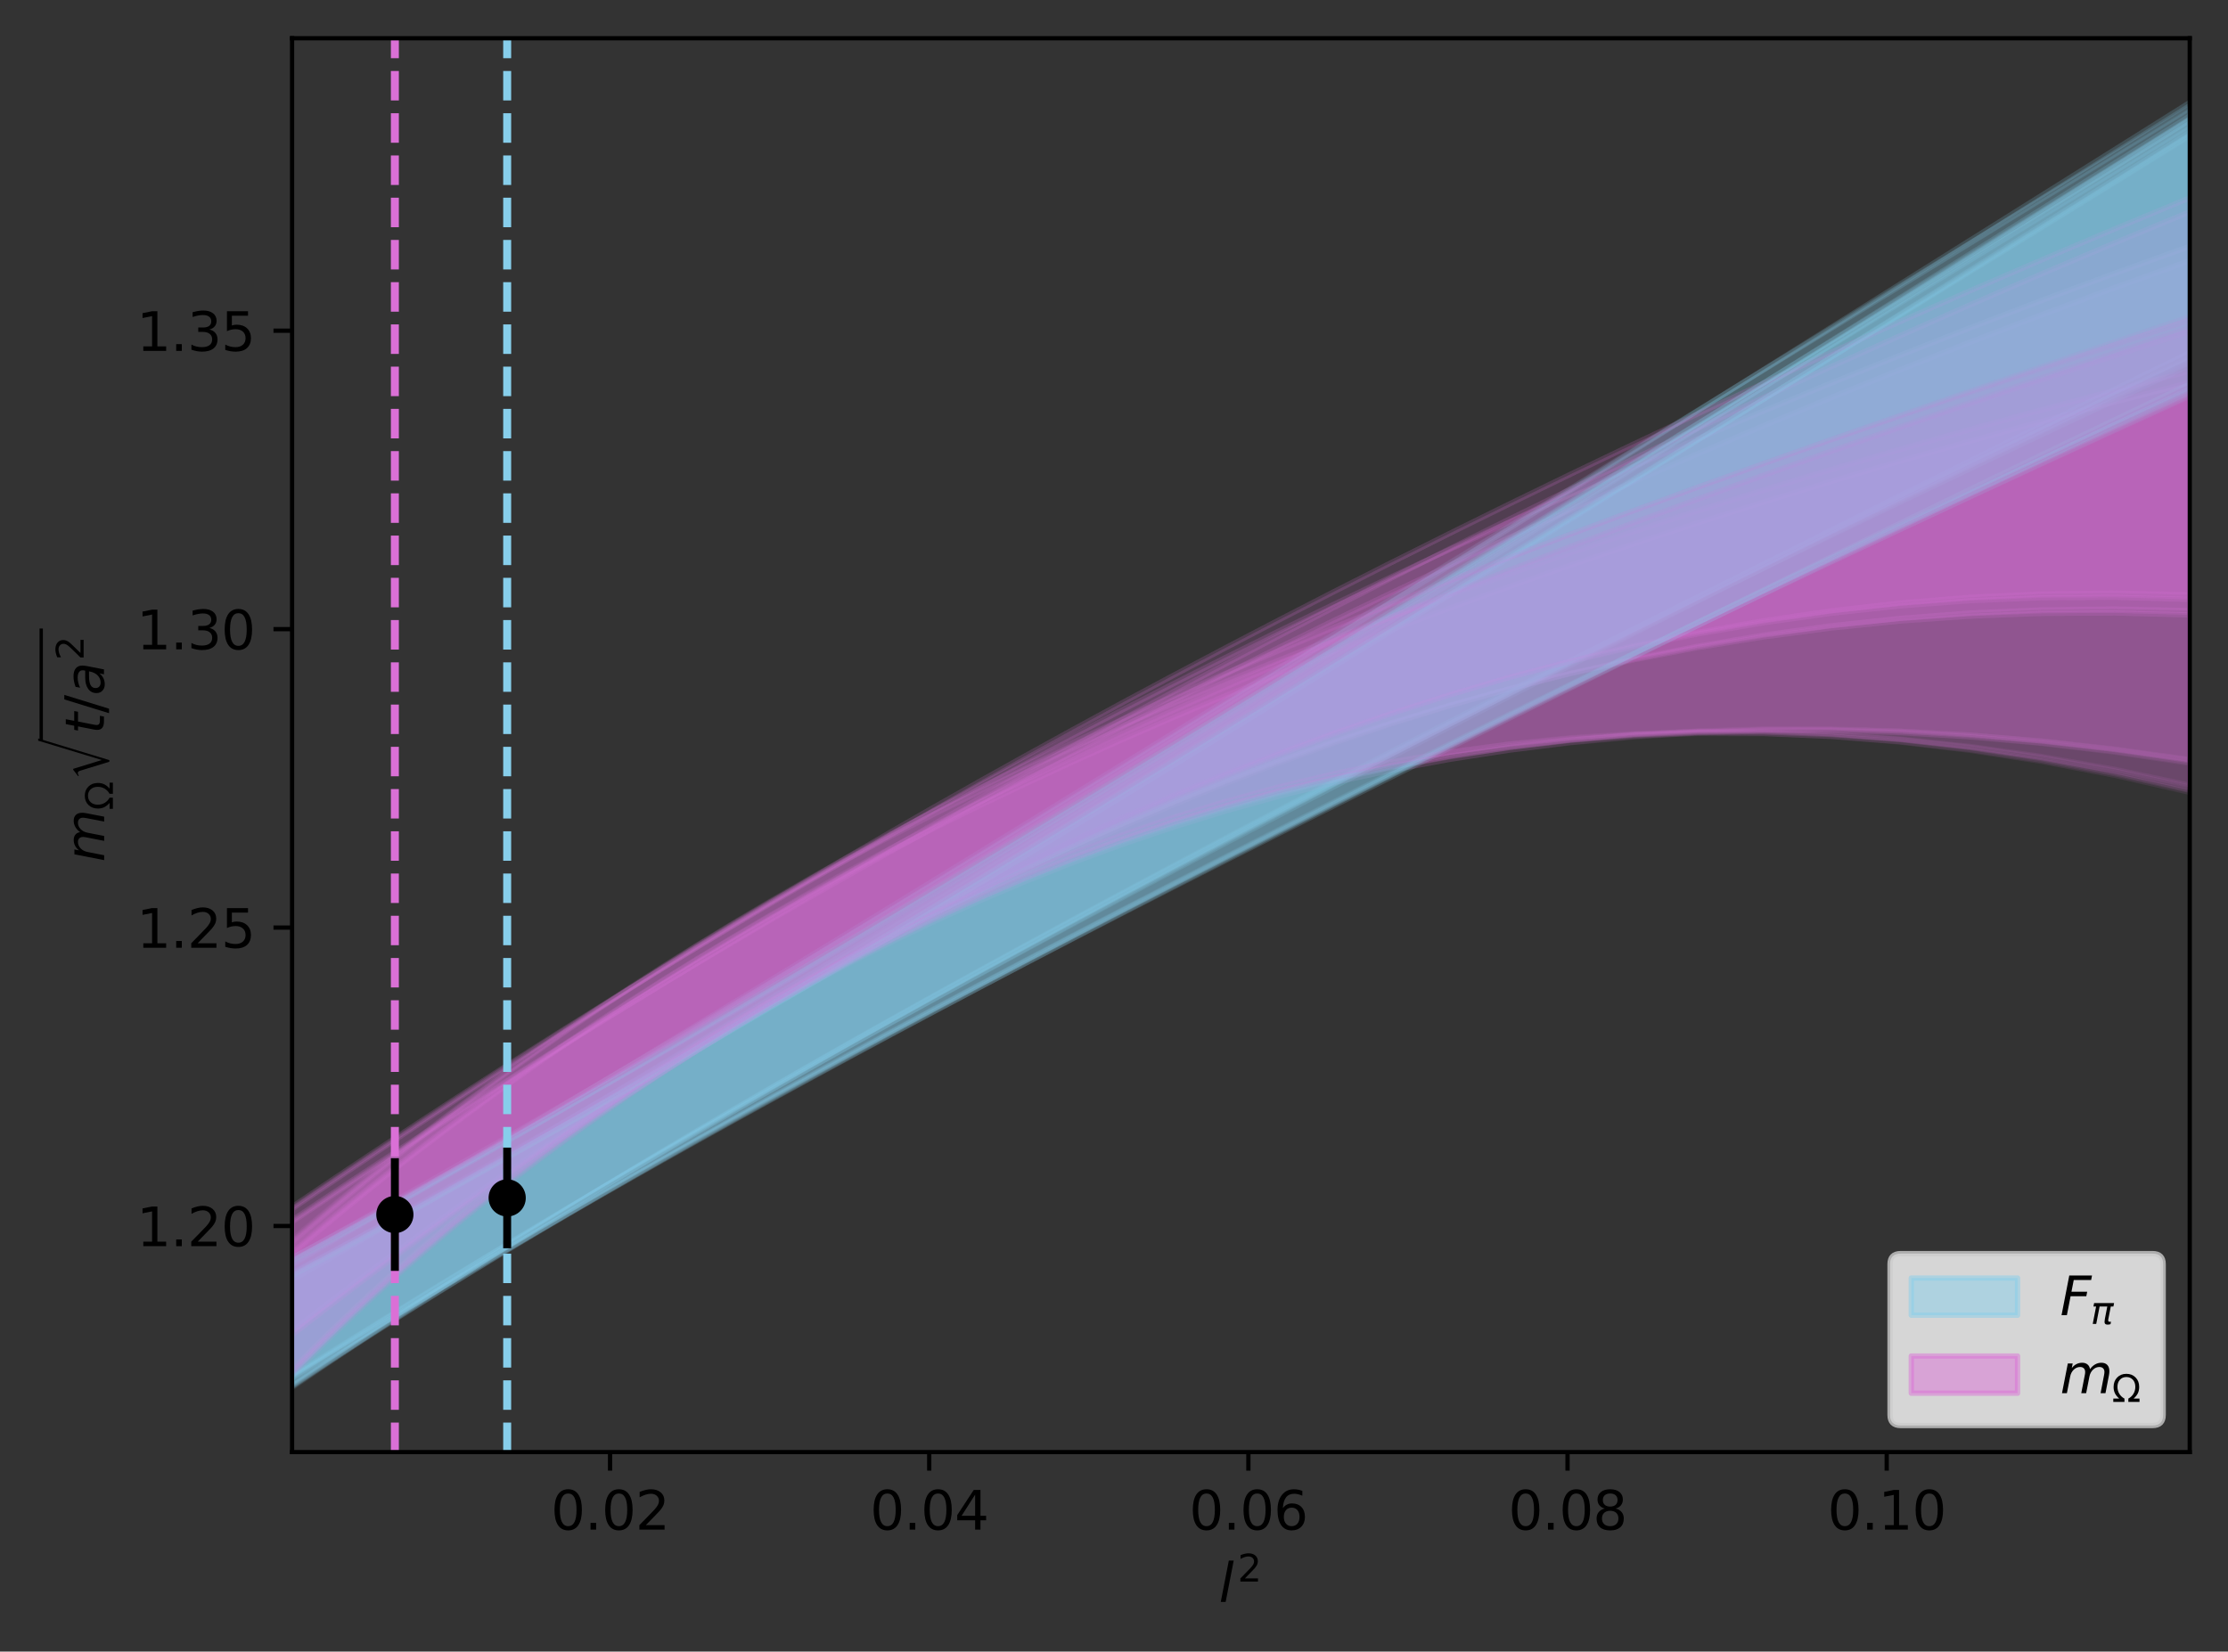 <?xml version="1.0" encoding="utf-8" standalone="no"?>
<!DOCTYPE svg PUBLIC "-//W3C//DTD SVG 1.1//EN"
  "http://www.w3.org/Graphics/SVG/1.1/DTD/svg11.dtd">
<svg xmlns:xlink="http://www.w3.org/1999/xlink" width="419.286pt" height="310.868pt" viewBox="0 0 419.286 310.868" xmlns="http://www.w3.org/2000/svg" version="1.1">
 <rect x="0" y="0" width="419.286" height="310.868" fill="#333333" stroke="none"/>
 <defs>
  <style type="text/css">*{stroke-linejoin: round; stroke-linecap: butt}</style>
 </defs>
 <g id="figure_1">
  <g id="patch_1">
   <path d="M 0 310.868 
L 419.286 310.868 
L 419.286 0 
L 0 0 
L 0 310.868 
z
" style="fill: none"/>
  </g>
  <g id="axes_1">
   <g id="patch_2">
    <path d="M 54.966 273.312 
L 412.086 273.312 
L 412.086 7.2 
L 54.966 7.2 
L 54.966 273.312 
z
" style="fill: none"/>
   </g>
   <g id="FillBetweenPolyCollection_1">
    <defs>
     <path id="mea2909c172" d="M 54.966 -81.191 
L 54.966 -60.297 
L 55.463 -60.688 
L 56.243 -61.3 
L 57.306 -62.132 
L 58.651 -63.182 
L 60.28 -64.446 
L 62.192 -65.923 
L 64.387 -67.607 
L 66.865 -69.496 
L 69.625 -71.583 
L 72.669 -73.864 
L 75.996 -76.332 
L 79.605 -78.982 
L 83.498 -81.806 
L 87.673 -84.798 
L 92.132 -87.948 
L 96.873 -91.249 
L 101.898 -94.692 
L 107.205 -98.268 
L 112.796 -101.967 
L 118.669 -105.779 
L 124.825 -109.692 
L 131.265 -113.697 
L 137.987 -117.781 
L 144.992 -121.932 
L 152.28 -126.137 
L 159.851 -130.381 
L 167.705 -134.65 
L 175.842 -138.928 
L 184.263 -143.199 
L 192.965 -147.444 
L 201.951 -151.646 
L 211.22 -155.783 
L 220.772 -159.838 
L 230.607 -163.787 
L 240.725 -167.61 
L 251.126 -171.285 
L 261.809 -174.79 
L 272.776 -178.103 
L 284.026 -181.201 
L 295.558 -184.06 
L 307.374 -186.659 
L 319.473 -188.972 
L 331.854 -190.977 
L 344.519 -192.649 
L 357.466 -193.962 
L 370.697 -194.892 
L 384.21 -195.412 
L 398.006 -195.496 
L 412.086 -195.116 
L 412.086 -261.803 
L 412.086 -261.803 
L 398.006 -256.737 
L 384.21 -251.612 
L 370.697 -246.438 
L 357.466 -241.226 
L 344.519 -235.984 
L 331.854 -230.723 
L 319.473 -225.453 
L 307.374 -220.183 
L 295.558 -214.921 
L 284.026 -209.677 
L 272.776 -204.459 
L 261.809 -199.273 
L 251.126 -194.128 
L 240.725 -189.031 
L 230.607 -183.987 
L 220.772 -179.002 
L 211.22 -174.082 
L 201.951 -169.232 
L 192.965 -164.456 
L 184.263 -159.76 
L 175.842 -155.148 
L 167.705 -150.627 
L 159.851 -146.201 
L 152.28 -141.875 
L 144.992 -137.657 
L 137.987 -133.551 
L 131.265 -129.564 
L 124.825 -125.702 
L 118.669 -121.969 
L 112.796 -118.373 
L 107.205 -114.918 
L 101.898 -111.609 
L 96.873 -108.451 
L 92.132 -105.449 
L 87.673 -102.606 
L 83.498 -99.927 
L 79.605 -97.414 
L 75.996 -95.072 
L 72.669 -92.903 
L 69.625 -90.909 
L 66.865 -89.093 
L 64.387 -87.458 
L 62.192 -86.005 
L 60.28 -84.736 
L 58.651 -83.652 
L 57.306 -82.754 
L 56.243 -82.045 
L 55.463 -81.523 
L 54.966 -81.191 
z
" style="stroke: #da70d6; stroke-opacity: 0.1"/>
    </defs>
    <g clip-path="url(#pdc3d184fe4)">
     <use xlink:href="#mea2909c172" x="0" y="310.868" style="fill: #da70d6; fill-opacity: 0.1; stroke: #da70d6; stroke-opacity: 0.1"/>
    </g>
   </g>
   <g id="FillBetweenPolyCollection_2">
    <defs>
     <path id="mabba3b2487" d="M 54.966 -71.056 
L 54.966 -51.572 
L 55.463 -51.887 
L 56.243 -52.38 
L 57.306 -53.051 
L 58.651 -53.9 
L 60.28 -54.926 
L 62.192 -56.127 
L 64.387 -57.504 
L 66.865 -59.055 
L 69.625 -60.778 
L 72.669 -62.672 
L 75.996 -64.734 
L 79.605 -66.963 
L 83.498 -69.357 
L 87.673 -71.912 
L 92.132 -74.626 
L 96.873 -77.496 
L 101.898 -80.519 
L 107.205 -83.69 
L 112.796 -87.008 
L 118.669 -90.466 
L 124.825 -94.063 
L 131.265 -97.795 
L 137.987 -101.657 
L 144.992 -105.646 
L 152.28 -109.761 
L 159.851 -113.998 
L 167.705 -118.355 
L 175.842 -122.831 
L 184.263 -127.425 
L 192.965 -132.136 
L 201.951 -136.963 
L 211.22 -141.907 
L 220.772 -146.968 
L 230.607 -152.144 
L 240.725 -157.438 
L 251.126 -162.847 
L 261.809 -168.373 
L 272.776 -174.014 
L 284.026 -179.77 
L 295.558 -185.641 
L 307.374 -191.626 
L 319.473 -197.722 
L 331.854 -203.93 
L 344.519 -210.246 
L 357.466 -216.67 
L 370.697 -223.199 
L 384.21 -229.831 
L 398.006 -236.563 
L 412.086 -243.392 
L 412.086 -288.294 
L 412.086 -288.294 
L 398.006 -279.459 
L 384.21 -270.805 
L 370.697 -262.33 
L 357.466 -254.036 
L 344.519 -245.921 
L 331.854 -237.985 
L 319.473 -230.229 
L 307.374 -222.653 
L 295.558 -215.257 
L 284.026 -208.042 
L 272.776 -201.01 
L 261.809 -194.16 
L 251.126 -187.495 
L 240.725 -181.016 
L 230.607 -174.724 
L 220.772 -168.621 
L 211.22 -162.708 
L 201.951 -156.987 
L 192.965 -151.46 
L 184.263 -146.127 
L 175.842 -140.99 
L 167.705 -136.05 
L 159.851 -131.305 
L 152.28 -126.758 
L 144.992 -122.406 
L 137.987 -118.248 
L 131.265 -114.282 
L 124.825 -110.508 
L 118.669 -106.921 
L 112.796 -103.52 
L 107.205 -100.301 
L 101.898 -97.262 
L 96.873 -94.401 
L 92.132 -91.713 
L 87.673 -89.198 
L 83.498 -86.852 
L 79.605 -84.673 
L 75.996 -82.66 
L 72.669 -80.81 
L 69.625 -79.123 
L 66.865 -77.596 
L 64.387 -76.229 
L 62.192 -75.02 
L 60.28 -73.969 
L 58.651 -73.075 
L 57.306 -72.337 
L 56.243 -71.755 
L 55.463 -71.328 
L 54.966 -71.056 
z
" style="stroke: #87ceeb; stroke-opacity: 0.1"/>
    </defs>
    <g clip-path="url(#pdc3d184fe4)">
     <use xlink:href="#mabba3b2487" x="0" y="310.868" style="fill: #87ceeb; fill-opacity: 0.1; stroke: #87ceeb; stroke-opacity: 0.1"/>
    </g>
   </g>
   <g id="FillBetweenPolyCollection_3">
    <g clip-path="url(#pdc3d184fe4)">
     <use xlink:href="#mea2909c172" x="0" y="310.868" style="fill: #da70d6; fill-opacity: 0.1; stroke: #da70d6; stroke-opacity: 0.1"/>
    </g>
   </g>
   <g id="FillBetweenPolyCollection_4">
    <g clip-path="url(#pdc3d184fe4)">
     <use xlink:href="#mabba3b2487" x="0" y="310.868" style="fill: #87ceeb; fill-opacity: 0.1; stroke: #87ceeb; stroke-opacity: 0.1"/>
    </g>
   </g>
   <g id="FillBetweenPolyCollection_5">
    <defs>
     <path id="m8206b91bab" d="M 54.966 -83.703 
L 54.966 -60.201 
L 55.463 -60.588 
L 56.243 -61.195 
L 57.306 -62.019 
L 58.651 -63.059 
L 60.28 -64.313 
L 62.192 -65.776 
L 64.387 -67.445 
L 66.865 -69.316 
L 69.625 -71.385 
L 72.669 -73.645 
L 75.996 -76.091 
L 79.605 -78.717 
L 83.498 -81.516 
L 87.673 -84.48 
L 92.132 -87.603 
L 96.873 -90.876 
L 101.898 -94.291 
L 107.205 -97.839 
L 112.796 -101.51 
L 118.669 -105.295 
L 124.825 -109.184 
L 131.265 -113.166 
L 137.987 -117.23 
L 144.992 -121.365 
L 152.28 -125.557 
L 159.851 -129.795 
L 167.705 -134.064 
L 175.842 -138.348 
L 184.263 -142.633 
L 192.965 -146.901 
L 201.951 -151.133 
L 211.22 -155.311 
L 220.772 -159.413 
L 230.607 -163.419 
L 240.725 -167.307 
L 251.126 -171.053 
L 261.809 -174.635 
L 272.776 -178.028 
L 284.026 -181.209 
L 295.558 -184.153 
L 307.374 -186.837 
L 319.473 -189.236 
L 331.854 -191.326 
L 344.519 -193.081 
L 357.466 -194.477 
L 370.697 -195.487 
L 384.21 -196.086 
L 398.006 -196.247 
L 412.086 -195.944 
L 412.086 -264.511 
L 412.086 -264.511 
L 398.006 -259.444 
L 384.21 -254.324 
L 370.697 -249.159 
L 357.466 -243.962 
L 344.519 -238.741 
L 331.854 -233.506 
L 319.473 -228.266 
L 307.374 -223.03 
L 295.558 -217.806 
L 284.026 -212.601 
L 272.776 -207.424 
L 261.809 -202.279 
L 251.126 -197.174 
L 240.725 -192.113 
L 230.607 -187.101 
L 220.772 -182.144 
L 211.22 -177.244 
L 201.951 -172.408 
L 192.965 -167.64 
L 184.263 -162.944 
L 175.842 -158.326 
L 167.705 -153.793 
L 159.851 -149.349 
L 152.28 -145.001 
L 144.992 -140.757 
L 137.987 -136.622 
L 131.265 -132.603 
L 124.825 -128.707 
L 118.669 -124.94 
L 112.796 -121.308 
L 107.205 -117.817 
L 101.898 -114.473 
L 96.873 -111.28 
L 92.132 -108.244 
L 87.673 -105.369 
L 83.498 -102.658 
L 79.605 -100.117 
L 75.996 -97.747 
L 72.669 -95.552 
L 69.625 -93.535 
L 66.865 -91.698 
L 64.387 -90.043 
L 62.192 -88.573 
L 60.28 -87.289 
L 58.651 -86.192 
L 57.306 -85.285 
L 56.243 -84.567 
L 55.463 -84.039 
L 54.966 -83.703 
z
" style="stroke: #da70d6; stroke-opacity: 0.1"/>
    </defs>
    <g clip-path="url(#pdc3d184fe4)">
     <use xlink:href="#m8206b91bab" x="0" y="310.868" style="fill: #da70d6; fill-opacity: 0.1; stroke: #da70d6; stroke-opacity: 0.1"/>
    </g>
   </g>
   <g id="FillBetweenPolyCollection_6">
    <defs>
     <path id="m428f2a6e96" d="M 54.966 -74.044 
L 54.966 -51.85 
L 55.463 -52.161 
L 56.243 -52.65 
L 57.306 -53.314 
L 58.651 -54.155 
L 60.28 -55.171 
L 62.192 -56.362 
L 64.387 -57.726 
L 66.865 -59.262 
L 69.625 -60.969 
L 72.669 -62.846 
L 75.996 -64.89 
L 79.605 -67.1 
L 83.498 -69.473 
L 87.673 -72.008 
L 92.132 -74.702 
L 96.873 -77.552 
L 101.898 -80.556 
L 107.205 -83.711 
L 112.796 -87.013 
L 118.669 -90.46 
L 124.825 -94.048 
L 131.265 -97.775 
L 137.987 -101.638 
L 144.992 -105.633 
L 152.28 -109.759 
L 159.851 -114.013 
L 167.705 -118.393 
L 175.842 -122.897 
L 184.263 -127.524 
L 192.965 -132.272 
L 201.951 -137.141 
L 211.22 -142.129 
L 220.772 -147.236 
L 230.607 -152.461 
L 240.725 -157.804 
L 251.126 -163.264 
L 261.809 -168.841 
L 272.776 -174.534 
L 284.026 -180.343 
L 295.558 -186.265 
L 307.374 -192.3 
L 319.473 -198.448 
L 331.854 -204.705 
L 344.519 -211.072 
L 357.466 -217.545 
L 370.697 -224.123 
L 384.21 -230.803 
L 398.006 -237.583 
L 412.086 -244.46 
L 412.086 -291.572 
L 412.086 -291.572 
L 398.006 -282.736 
L 384.21 -274.083 
L 370.697 -265.611 
L 357.466 -257.321 
L 344.519 -249.211 
L 331.854 -241.284 
L 319.473 -233.537 
L 307.374 -225.973 
L 295.558 -218.59 
L 284.026 -211.39 
L 272.776 -204.374 
L 261.809 -197.542 
L 251.126 -190.895 
L 240.725 -184.435 
L 230.607 -178.163 
L 220.772 -172.078 
L 211.22 -166.184 
L 201.951 -160.48 
L 192.965 -154.967 
L 184.263 -149.646 
L 175.842 -144.518 
L 167.705 -139.582 
L 159.851 -134.838 
L 152.28 -130.286 
L 144.992 -125.925 
L 137.987 -121.753 
L 131.265 -117.77 
L 124.825 -113.974 
L 118.669 -110.362 
L 112.796 -106.932 
L 107.205 -103.684 
L 101.898 -100.614 
L 96.873 -97.72 
L 92.132 -95 
L 87.673 -92.452 
L 83.498 -90.075 
L 79.605 -87.866 
L 75.996 -85.824 
L 72.669 -83.948 
L 69.625 -82.235 
L 66.865 -80.686 
L 64.387 -79.298 
L 62.192 -78.07 
L 60.28 -77.003 
L 58.651 -76.095 
L 57.306 -75.345 
L 56.243 -74.754 
L 55.463 -74.32 
L 54.966 -74.044 
z
" style="stroke: #87ceeb; stroke-opacity: 0.1"/>
    </defs>
    <g clip-path="url(#pdc3d184fe4)">
     <use xlink:href="#m428f2a6e96" x="0" y="310.868" style="fill: #87ceeb; fill-opacity: 0.1; stroke: #87ceeb; stroke-opacity: 0.1"/>
    </g>
   </g>
   <g id="FillBetweenPolyCollection_7">
    <g clip-path="url(#pdc3d184fe4)">
     <use xlink:href="#m8206b91bab" x="0" y="310.868" style="fill: #da70d6; fill-opacity: 0.1; stroke: #da70d6; stroke-opacity: 0.1"/>
    </g>
   </g>
   <g id="FillBetweenPolyCollection_8">
    <g clip-path="url(#pdc3d184fe4)">
     <use xlink:href="#m428f2a6e96" x="0" y="310.868" style="fill: #87ceeb; fill-opacity: 0.1; stroke: #87ceeb; stroke-opacity: 0.1"/>
    </g>
   </g>
   <g id="FillBetweenPolyCollection_9">
    <defs>
     <path id="m329523ec05" d="M 54.966 -75.172 
L 54.966 -52.924 
L 55.463 -53.444 
L 56.243 -54.256 
L 57.306 -55.351 
L 58.651 -56.723 
L 60.28 -58.36 
L 62.192 -60.254 
L 64.387 -62.392 
L 66.865 -64.761 
L 69.625 -67.348 
L 72.669 -70.141 
L 75.996 -73.124 
L 79.605 -76.284 
L 83.498 -79.605 
L 87.673 -83.073 
L 92.132 -86.673 
L 96.873 -90.389 
L 101.898 -94.208 
L 107.205 -98.113 
L 112.796 -102.091 
L 118.669 -106.126 
L 124.825 -110.203 
L 131.265 -114.307 
L 137.987 -118.421 
L 144.992 -122.53 
L 152.28 -126.616 
L 159.851 -130.662 
L 167.705 -134.647 
L 175.842 -138.553 
L 184.263 -142.359 
L 192.965 -146.041 
L 201.951 -149.579 
L 211.22 -152.951 
L 220.772 -156.134 
L 230.607 -159.107 
L 240.725 -161.851 
L 251.126 -164.346 
L 261.809 -166.576 
L 272.776 -168.523 
L 284.026 -170.173 
L 295.558 -171.51 
L 307.374 -172.52 
L 319.473 -173.189 
L 331.854 -173.504 
L 344.519 -173.451 
L 357.466 -173.017 
L 370.697 -172.19 
L 384.21 -170.956 
L 398.006 -169.303 
L 412.086 -167.217 
L 412.086 -238.806 
L 412.086 -238.806 
L 398.006 -235.198 
L 384.21 -231.539 
L 370.697 -227.828 
L 357.466 -224.065 
L 344.519 -220.251 
L 331.854 -216.387 
L 319.473 -212.476 
L 307.374 -208.521 
L 295.558 -204.527 
L 284.026 -200.496 
L 272.776 -196.434 
L 261.809 -192.345 
L 251.126 -188.235 
L 240.725 -184.108 
L 230.607 -179.968 
L 220.772 -175.819 
L 211.22 -171.663 
L 201.951 -167.504 
L 192.965 -163.344 
L 184.263 -159.185 
L 175.842 -155.029 
L 167.705 -150.881 
L 159.851 -146.746 
L 152.28 -142.629 
L 144.992 -138.537 
L 137.987 -134.479 
L 131.265 -130.465 
L 124.825 -126.506 
L 118.669 -122.612 
L 112.796 -118.795 
L 107.205 -115.067 
L 101.898 -111.439 
L 96.873 -107.924 
L 92.132 -104.534 
L 87.673 -101.278 
L 83.498 -98.169 
L 79.605 -95.217 
L 75.996 -92.431 
L 72.669 -89.822 
L 69.625 -87.398 
L 66.865 -85.169 
L 64.387 -83.141 
L 62.192 -81.323 
L 60.28 -79.722 
L 58.651 -78.343 
L 57.306 -77.195 
L 56.243 -76.28 
L 55.463 -75.605 
L 54.966 -75.172 
z
" style="stroke: #da70d6; stroke-opacity: 0.1"/>
    </defs>
    <g clip-path="url(#pdc3d184fe4)">
     <use xlink:href="#m329523ec05" x="0" y="310.868" style="fill: #da70d6; fill-opacity: 0.1; stroke: #da70d6; stroke-opacity: 0.1"/>
    </g>
   </g>
   <g id="FillBetweenPolyCollection_10">
    <defs>
     <path id="m5b8162c11e" d="M 54.966 -69.854 
L 54.966 -49.652 
L 55.463 -49.995 
L 56.243 -50.531 
L 57.306 -51.261 
L 58.651 -52.182 
L 60.28 -53.292 
L 62.192 -54.589 
L 64.387 -56.071 
L 66.865 -57.736 
L 69.625 -59.579 
L 72.669 -61.599 
L 75.996 -63.791 
L 79.605 -66.152 
L 83.498 -68.678 
L 87.673 -71.365 
L 92.132 -74.209 
L 96.873 -77.205 
L 101.898 -80.35 
L 107.205 -83.637 
L 112.796 -87.064 
L 118.669 -90.625 
L 124.825 -94.317 
L 131.265 -98.135 
L 137.987 -102.077 
L 144.992 -106.138 
L 152.28 -110.316 
L 159.851 -114.608 
L 167.705 -119.014 
L 175.842 -123.531 
L 184.263 -128.157 
L 192.965 -132.893 
L 201.951 -137.737 
L 211.22 -142.689 
L 220.772 -147.746 
L 230.607 -152.91 
L 240.725 -158.179 
L 251.126 -163.551 
L 261.809 -169.025 
L 272.776 -174.601 
L 284.026 -180.277 
L 295.558 -186.051 
L 307.374 -191.921 
L 319.473 -197.885 
L 331.854 -203.942 
L 344.519 -210.088 
L 357.466 -216.323 
L 370.697 -222.642 
L 384.21 -229.045 
L 398.006 -235.528 
L 412.086 -242.088 
L 412.086 -287.202 
L 412.086 -287.202 
L 398.006 -278.575 
L 384.21 -270.121 
L 370.697 -261.838 
L 357.466 -253.727 
L 344.519 -245.786 
L 331.854 -238.015 
L 319.473 -230.412 
L 307.374 -222.978 
L 295.558 -215.713 
L 284.026 -208.616 
L 272.776 -201.688 
L 261.809 -194.929 
L 251.126 -188.339 
L 240.725 -181.921 
L 230.607 -175.675 
L 220.772 -169.602 
L 211.22 -163.704 
L 201.951 -157.983 
L 192.965 -152.439 
L 184.263 -147.076 
L 175.842 -141.894 
L 167.705 -136.895 
L 159.851 -132.082 
L 152.28 -127.454 
L 144.992 -123.012 
L 137.987 -118.758 
L 131.265 -114.69 
L 124.825 -110.81 
L 118.669 -107.114 
L 112.796 -103.604 
L 107.205 -100.276 
L 101.898 -97.13 
L 96.873 -94.163 
L 92.132 -91.374 
L 87.673 -88.761 
L 83.498 -86.322 
L 79.605 -84.055 
L 75.996 -81.959 
L 72.669 -80.033 
L 69.625 -78.274 
L 66.865 -76.682 
L 64.387 -75.256 
L 62.192 -73.995 
L 60.28 -72.898 
L 58.651 -71.964 
L 57.306 -71.193 
L 56.243 -70.585 
L 55.463 -70.138 
L 54.966 -69.854 
z
" style="stroke: #87ceeb; stroke-opacity: 0.1"/>
    </defs>
    <g clip-path="url(#pdc3d184fe4)">
     <use xlink:href="#m5b8162c11e" x="0" y="310.868" style="fill: #87ceeb; fill-opacity: 0.1; stroke: #87ceeb; stroke-opacity: 0.1"/>
    </g>
   </g>
   <g id="FillBetweenPolyCollection_11">
    <defs>
     <path id="mfa85c414e4" d="M 54.966 -74.7 
L 54.966 -52.382 
L 55.463 -52.907 
L 56.243 -53.725 
L 57.306 -54.829 
L 58.651 -56.212 
L 60.28 -57.862 
L 62.192 -59.771 
L 64.387 -61.925 
L 66.865 -64.312 
L 69.625 -66.918 
L 72.669 -69.731 
L 75.996 -72.735 
L 79.605 -75.916 
L 83.498 -79.259 
L 87.673 -82.749 
L 92.132 -86.37 
L 96.873 -90.108 
L 101.898 -93.947 
L 107.205 -97.873 
L 112.796 -101.869 
L 118.669 -105.922 
L 124.825 -110.015 
L 131.265 -114.133 
L 137.987 -118.261 
L 144.992 -122.381 
L 152.28 -126.477 
L 159.851 -130.531 
L 167.705 -134.525 
L 175.842 -138.437 
L 184.263 -142.249 
L 192.965 -145.938 
L 201.951 -149.483 
L 211.22 -152.863 
L 220.772 -156.056 
L 230.607 -159.041 
L 240.725 -161.798 
L 251.126 -164.311 
L 261.809 -166.56 
L 272.776 -168.53 
L 284.026 -170.205 
L 295.558 -171.572 
L 307.374 -172.615 
L 319.473 -173.322 
L 331.854 -173.678 
L 344.519 -173.673 
L 357.466 -173.291 
L 370.697 -172.522 
L 384.21 -171.353 
L 398.006 -169.771 
L 412.086 -167.765 
L 412.086 -238.903 
L 412.086 -238.903 
L 398.006 -235.247 
L 384.21 -231.549 
L 370.697 -227.807 
L 357.466 -224.02 
L 344.519 -220.188 
L 331.854 -216.311 
L 319.473 -212.393 
L 307.374 -208.434 
L 295.558 -204.438 
L 284.026 -200.408 
L 272.776 -196.348 
L 261.809 -192.262 
L 251.126 -188.155 
L 240.725 -184.031 
L 230.607 -179.893 
L 220.772 -175.744 
L 211.22 -171.588 
L 201.951 -167.426 
L 192.965 -163.261 
L 184.263 -159.096 
L 175.842 -154.933 
L 167.705 -150.776 
L 159.851 -146.631 
L 152.28 -142.503 
L 144.992 -138.4 
L 137.987 -134.33 
L 131.265 -130.304 
L 124.825 -126.331 
L 118.669 -122.423 
L 112.796 -118.592 
L 107.205 -114.849 
L 101.898 -111.206 
L 96.873 -107.675 
L 92.132 -104.268 
L 87.673 -100.996 
L 83.498 -97.869 
L 79.605 -94.9 
L 75.996 -92.097 
L 72.669 -89.47 
L 69.625 -87.029 
L 66.865 -84.783 
L 64.387 -82.739 
L 62.192 -80.906 
L 60.28 -79.291 
L 58.651 -77.901 
L 57.306 -76.742 
L 56.243 -75.819 
L 55.463 -75.137 
L 54.966 -74.7 
z
" style="stroke: #da70d6; stroke-opacity: 0.1"/>
    </defs>
    <g clip-path="url(#pdc3d184fe4)">
     <use xlink:href="#mfa85c414e4" x="0" y="310.868" style="fill: #da70d6; fill-opacity: 0.1; stroke: #da70d6; stroke-opacity: 0.1"/>
    </g>
   </g>
   <g id="FillBetweenPolyCollection_12">
    <defs>
     <path id="m232bb4bdb6" d="M 54.966 -70.043 
L 54.966 -49.853 
L 55.463 -50.192 
L 56.243 -50.724 
L 57.306 -51.447 
L 58.651 -52.359 
L 60.28 -53.459 
L 62.192 -54.746 
L 64.387 -56.215 
L 66.865 -57.866 
L 69.625 -59.696 
L 72.669 -61.7 
L 75.996 -63.877 
L 79.605 -66.222 
L 83.498 -68.731 
L 87.673 -71.402 
L 92.132 -74.229 
L 96.873 -77.209 
L 101.898 -80.338 
L 107.205 -83.61 
L 112.796 -87.022 
L 118.669 -90.569 
L 124.825 -94.247 
L 131.265 -98.053 
L 137.987 -101.982 
L 144.992 -106.032 
L 152.28 -110.2 
L 159.851 -114.484 
L 167.705 -118.881 
L 175.842 -123.391 
L 184.263 -128.012 
L 192.965 -132.744 
L 201.951 -137.585 
L 211.22 -142.534 
L 220.772 -147.592 
L 230.607 -152.757 
L 240.725 -158.029 
L 251.126 -163.407 
L 261.809 -168.889 
L 272.776 -174.474 
L 284.026 -180.161 
L 295.558 -185.948 
L 307.374 -191.835 
L 319.473 -197.817 
L 331.854 -203.895 
L 344.519 -210.065 
L 357.466 -216.326 
L 370.697 -222.675 
L 384.21 -229.109 
L 398.006 -235.626 
L 412.086 -242.224 
L 412.086 -287.336 
L 412.086 -287.336 
L 398.006 -278.673 
L 384.21 -270.186 
L 370.697 -261.872 
L 357.466 -253.731 
L 344.519 -245.763 
L 331.854 -237.966 
L 319.473 -230.339 
L 307.374 -222.884 
L 295.558 -215.599 
L 284.026 -208.485 
L 272.776 -201.541 
L 261.809 -194.77 
L 251.126 -188.17 
L 240.725 -181.744 
L 230.607 -175.492 
L 220.772 -169.415 
L 211.22 -163.516 
L 201.951 -157.795 
L 192.965 -152.254 
L 184.263 -146.896 
L 175.842 -141.721 
L 167.705 -136.731 
L 159.851 -131.928 
L 152.28 -127.312 
L 144.992 -122.884 
L 137.987 -118.644 
L 131.265 -114.592 
L 124.825 -110.728 
L 118.669 -107.05 
L 112.796 -103.556 
L 107.205 -100.246 
L 101.898 -97.118 
L 96.873 -94.169 
L 92.132 -91.397 
L 87.673 -88.801 
L 83.498 -86.379 
L 79.605 -84.128 
L 75.996 -82.048 
L 72.669 -80.136 
L 69.625 -78.391 
L 66.865 -76.812 
L 64.387 -75.398 
L 62.192 -74.147 
L 60.28 -73.059 
L 58.651 -72.134 
L 57.306 -71.37 
L 56.243 -70.767 
L 55.463 -70.325 
L 54.966 -70.043 
z
" style="stroke: #87ceeb; stroke-opacity: 0.1"/>
    </defs>
    <g clip-path="url(#pdc3d184fe4)">
     <use xlink:href="#m232bb4bdb6" x="0" y="310.868" style="fill: #87ceeb; fill-opacity: 0.1; stroke: #87ceeb; stroke-opacity: 0.1"/>
    </g>
   </g>
   <g id="FillBetweenPolyCollection_13">
    <defs>
     <path id="md617fbe74e" d="M 54.966 -77.227 
L 54.966 -52.416 
L 55.463 -52.932 
L 56.243 -53.737 
L 57.306 -54.823 
L 58.651 -56.183 
L 60.28 -57.808 
L 62.192 -59.685 
L 64.387 -61.805 
L 66.865 -64.155 
L 69.625 -66.721 
L 72.669 -69.491 
L 75.996 -72.45 
L 79.605 -75.584 
L 83.498 -78.879 
L 87.673 -82.319 
L 92.132 -85.891 
L 96.873 -89.58 
L 101.898 -93.37 
L 107.205 -97.248 
L 112.796 -101.198 
L 118.669 -105.206 
L 124.825 -109.258 
L 131.265 -113.337 
L 137.987 -117.43 
L 144.992 -121.519 
L 152.28 -125.589 
L 159.851 -129.622 
L 167.705 -133.601 
L 175.842 -137.506 
L 184.263 -141.318 
L 192.965 -145.016 
L 201.951 -148.579 
L 211.22 -151.985 
L 220.772 -155.212 
L 230.607 -158.239 
L 240.725 -161.045 
L 251.126 -163.609 
L 261.809 -165.911 
L 272.776 -167.935 
L 284.026 -169.662 
L 295.558 -171.077 
L 307.374 -172.164 
L 319.473 -172.91 
L 331.854 -173.298 
L 344.519 -173.317 
L 357.466 -172.953 
L 370.697 -172.193 
L 384.21 -171.024 
L 398.006 -169.433 
L 412.086 -167.409 
L 412.086 -240.973 
L 412.086 -240.973 
L 398.006 -237.369 
L 384.21 -233.719 
L 370.697 -230.021 
L 357.466 -226.275 
L 344.519 -222.484 
L 331.854 -218.647 
L 319.473 -214.768 
L 307.374 -210.849 
L 295.558 -206.894 
L 284.026 -202.905 
L 272.776 -198.887 
L 261.809 -194.844 
L 251.126 -190.777 
L 240.725 -186.691 
L 230.607 -182.587 
L 220.772 -178.468 
L 211.22 -174.335 
L 201.951 -170.191 
L 192.965 -166.037 
L 184.263 -161.876 
L 175.842 -157.712 
L 167.705 -153.55 
L 159.851 -149.394 
L 152.28 -145.253 
L 144.992 -141.135 
L 137.987 -137.049 
L 131.265 -133.006 
L 124.825 -129.016 
L 118.669 -125.09 
L 112.796 -121.242 
L 107.205 -117.482 
L 101.898 -113.824 
L 96.873 -110.278 
L 92.132 -106.858 
L 87.673 -103.573 
L 83.498 -100.436 
L 79.605 -97.457 
L 75.996 -94.646 
L 72.669 -92.012 
L 69.625 -89.566 
L 66.865 -87.316 
L 64.387 -85.269 
L 62.192 -83.434 
L 60.28 -81.818 
L 58.651 -80.427 
L 57.306 -79.268 
L 56.243 -78.345 
L 55.463 -77.663 
L 54.966 -77.227 
z
" style="stroke: #da70d6; stroke-opacity: 0.1"/>
    </defs>
    <g clip-path="url(#pdc3d184fe4)">
     <use xlink:href="#md617fbe74e" x="0" y="310.868" style="fill: #da70d6; fill-opacity: 0.1; stroke: #da70d6; stroke-opacity: 0.1"/>
    </g>
   </g>
   <g id="FillBetweenPolyCollection_14">
    <defs>
     <path id="mb1ffb4ce2a" d="M 54.966 -72.773 
L 54.966 -49.893 
L 55.463 -50.232 
L 56.243 -50.762 
L 57.306 -51.484 
L 58.651 -52.395 
L 60.28 -53.493 
L 62.192 -54.777 
L 64.387 -56.244 
L 66.865 -57.891 
L 69.625 -59.716 
L 72.669 -61.715 
L 75.996 -63.886 
L 79.605 -66.225 
L 83.498 -68.729 
L 87.673 -71.394 
L 92.132 -74.216 
L 96.873 -77.191 
L 101.898 -80.316 
L 107.205 -83.586 
L 112.796 -86.998 
L 118.669 -90.549 
L 124.825 -94.234 
L 131.265 -98.05 
L 137.987 -101.994 
L 144.992 -106.064 
L 152.28 -110.255 
L 159.851 -114.567 
L 167.705 -118.996 
L 175.842 -123.542 
L 184.263 -128.201 
L 192.965 -132.973 
L 201.951 -137.857 
L 211.22 -142.85 
L 220.772 -147.952 
L 230.607 -153.162 
L 240.725 -158.477 
L 251.126 -163.897 
L 261.809 -169.42 
L 272.776 -175.045 
L 284.026 -180.769 
L 295.558 -186.592 
L 307.374 -192.511 
L 319.473 -198.525 
L 331.854 -204.63 
L 344.519 -210.825 
L 357.466 -217.108 
L 370.697 -223.476 
L 384.21 -229.927 
L 398.006 -236.459 
L 412.086 -243.067 
L 412.086 -290.409 
L 412.086 -290.409 
L 398.006 -281.778 
L 384.21 -273.322 
L 370.697 -265.039 
L 357.466 -256.93 
L 344.519 -248.992 
L 331.854 -241.226 
L 319.473 -233.63 
L 307.374 -226.204 
L 295.558 -218.949 
L 284.026 -211.863 
L 272.776 -204.948 
L 261.809 -198.204 
L 251.126 -191.63 
L 240.725 -185.228 
L 230.607 -178.998 
L 220.772 -172.943 
L 211.22 -167.061 
L 201.951 -161.356 
L 192.965 -155.827 
L 184.263 -150.476 
L 175.842 -145.305 
L 167.705 -140.313 
L 159.851 -135.503 
L 152.28 -130.875 
L 144.992 -126.43 
L 137.987 -122.167 
L 131.265 -118.087 
L 124.825 -114.189 
L 118.669 -110.473 
L 112.796 -106.939 
L 107.205 -103.585 
L 101.898 -100.41 
L 96.873 -97.414 
L 92.132 -94.594 
L 87.673 -91.95 
L 83.498 -89.481 
L 79.605 -87.184 
L 75.996 -85.059 
L 72.669 -83.106 
L 69.625 -81.322 
L 66.865 -79.706 
L 64.387 -78.259 
L 62.192 -76.978 
L 60.28 -75.864 
L 58.651 -74.916 
L 57.306 -74.133 
L 56.243 -73.515 
L 55.463 -73.062 
L 54.966 -72.773 
z
" style="stroke: #87ceeb; stroke-opacity: 0.1"/>
    </defs>
    <g clip-path="url(#pdc3d184fe4)">
     <use xlink:href="#mb1ffb4ce2a" x="0" y="310.868" style="fill: #87ceeb; fill-opacity: 0.1; stroke: #87ceeb; stroke-opacity: 0.1"/>
    </g>
   </g>
   <g id="FillBetweenPolyCollection_15">
    <defs>
     <path id="m9d639f1a23" d="M 54.966 -76.748 
L 54.966 -51.879 
L 55.463 -52.4 
L 56.243 -53.211 
L 57.306 -54.306 
L 58.651 -55.677 
L 60.28 -57.314 
L 62.192 -59.207 
L 64.387 -61.343 
L 66.865 -63.71 
L 69.625 -66.295 
L 72.669 -69.085 
L 75.996 -72.064 
L 79.605 -75.219 
L 83.498 -78.535 
L 87.673 -81.997 
L 92.132 -85.59 
L 96.873 -89.3 
L 101.898 -93.111 
L 107.205 -97.008 
L 112.796 -100.977 
L 118.669 -105.002 
L 124.825 -109.07 
L 131.265 -113.164 
L 137.987 -117.269 
L 144.992 -121.37 
L 152.28 -125.45 
L 159.851 -129.492 
L 167.705 -133.479 
L 175.842 -137.391 
L 184.263 -141.21 
L 192.965 -144.915 
L 201.951 -148.486 
L 211.22 -151.9 
L 220.772 -155.137 
L 230.607 -158.175 
L 240.725 -160.994 
L 251.126 -163.574 
L 261.809 -165.896 
L 272.776 -167.942 
L 284.026 -169.695 
L 295.558 -171.139 
L 307.374 -172.259 
L 319.473 -173.041 
L 331.854 -173.472 
L 344.519 -173.538 
L 357.466 -173.226 
L 370.697 -172.524 
L 384.21 -171.42 
L 398.006 -169.901 
L 412.086 -167.955 
L 412.086 -241.056 
L 412.086 -241.056 
L 398.006 -237.405 
L 384.21 -233.717 
L 370.697 -229.989 
L 357.466 -226.22 
L 344.519 -222.412 
L 331.854 -218.564 
L 319.473 -214.678 
L 307.374 -210.755 
L 295.558 -206.799 
L 284.026 -202.812 
L 272.776 -198.797 
L 261.809 -194.757 
L 251.126 -190.693 
L 240.725 -186.61 
L 230.607 -182.508 
L 220.772 -178.39 
L 211.22 -174.256 
L 201.951 -170.109 
L 192.965 -165.952 
L 184.263 -161.786 
L 175.842 -157.615 
L 167.705 -153.444 
L 159.851 -149.28 
L 152.28 -145.129 
L 144.992 -141 
L 137.987 -136.902 
L 131.265 -132.846 
L 124.825 -128.842 
L 118.669 -124.903 
L 112.796 -121.04 
L 107.205 -117.265 
L 101.898 -113.591 
L 96.873 -110.029 
L 92.132 -106.591 
L 87.673 -103.289 
L 83.498 -100.134 
L 79.605 -97.137 
L 75.996 -94.308 
L 72.669 -91.657 
L 69.625 -89.193 
L 66.865 -86.925 
L 64.387 -84.863 
L 62.192 -83.012 
L 60.28 -81.382 
L 58.651 -79.979 
L 57.306 -78.809 
L 56.243 -77.877 
L 55.463 -77.189 
L 54.966 -76.748 
z
" style="stroke: #da70d6; stroke-opacity: 0.1"/>
    </defs>
    <g clip-path="url(#pdc3d184fe4)">
     <use xlink:href="#m9d639f1a23" x="0" y="310.868" style="fill: #da70d6; fill-opacity: 0.1; stroke: #da70d6; stroke-opacity: 0.1"/>
    </g>
   </g>
   <g id="FillBetweenPolyCollection_16">
    <defs>
     <path id="mc8095bb7bf" d="M 54.966 -72.973 
L 54.966 -50.109 
L 55.463 -50.445 
L 56.243 -50.97 
L 57.306 -51.685 
L 58.651 -52.588 
L 60.28 -53.677 
L 62.192 -54.949 
L 64.387 -56.404 
L 66.865 -58.038 
L 69.625 -59.848 
L 72.669 -61.833 
L 75.996 -63.988 
L 79.605 -66.311 
L 83.498 -68.798 
L 87.673 -71.446 
L 92.132 -74.252 
L 96.873 -77.21 
L 101.898 -80.319 
L 107.205 -83.574 
L 112.796 -86.971 
L 118.669 -90.507 
L 124.825 -94.178 
L 131.265 -97.981 
L 137.987 -101.913 
L 144.992 -105.971 
L 152.28 -110.153 
L 159.851 -114.455 
L 167.705 -118.876 
L 175.842 -123.415 
L 184.263 -128.069 
L 192.965 -132.837 
L 201.951 -137.718 
L 211.22 -142.71 
L 220.772 -147.812 
L 230.607 -153.023 
L 240.725 -158.343 
L 251.126 -163.768 
L 261.809 -169.299 
L 272.776 -174.933 
L 284.026 -180.67 
L 295.558 -186.507 
L 307.374 -192.443 
L 319.473 -198.475 
L 331.854 -204.602 
L 344.519 -210.821 
L 357.466 -217.131 
L 370.697 -223.528 
L 384.21 -230.011 
L 398.006 -236.577 
L 412.086 -243.223 
L 412.086 -290.559 
L 412.086 -290.559 
L 398.006 -281.894 
L 384.21 -273.405 
L 370.697 -265.091 
L 357.466 -256.952 
L 344.519 -248.987 
L 331.854 -241.196 
L 319.473 -233.577 
L 307.374 -226.13 
L 295.558 -218.856 
L 284.026 -211.753 
L 272.776 -204.824 
L 261.809 -198.067 
L 251.126 -191.483 
L 240.725 -185.073 
L 230.607 -178.838 
L 220.772 -172.779 
L 211.22 -166.896 
L 201.951 -161.191 
L 192.965 -155.665 
L 184.263 -150.32 
L 175.842 -145.155 
L 167.705 -140.172 
L 159.851 -135.372 
L 152.28 -130.756 
L 144.992 -126.323 
L 137.987 -122.074 
L 131.265 -118.008 
L 124.825 -114.126 
L 118.669 -110.427 
L 112.796 -106.909 
L 107.205 -103.572 
L 101.898 -100.414 
L 96.873 -97.434 
L 92.132 -94.632 
L 87.673 -92.004 
L 83.498 -89.551 
L 79.605 -87.27 
L 75.996 -85.16 
L 72.669 -83.221 
L 69.625 -81.45 
L 66.865 -79.848 
L 64.387 -78.412 
L 62.192 -77.142 
L 60.28 -76.037 
L 58.651 -75.097 
L 57.306 -74.321 
L 56.243 -73.709 
L 55.463 -73.259 
L 54.966 -72.973 
z
" style="stroke: #87ceeb; stroke-opacity: 0.1"/>
    </defs>
    <g clip-path="url(#pdc3d184fe4)">
     <use xlink:href="#mc8095bb7bf" x="0" y="310.868" style="fill: #87ceeb; fill-opacity: 0.1; stroke: #87ceeb; stroke-opacity: 0.1"/>
    </g>
   </g>
   <g id="FillBetweenPolyCollection_17">
    <defs>
     <path id="m33ee16f4c4" d="M 54.966 -80.855 
L 54.966 -59.662 
L 55.463 -60.055 
L 56.243 -60.671 
L 57.306 -61.507 
L 58.651 -62.563 
L 60.28 -63.836 
L 62.192 -65.322 
L 64.387 -67.018 
L 66.865 -68.919 
L 69.625 -71.023 
L 72.669 -73.322 
L 75.996 -75.812 
L 79.605 -78.487 
L 83.498 -81.339 
L 87.673 -84.363 
L 92.132 -87.55 
L 96.873 -90.892 
L 101.898 -94.382 
L 107.205 -98.009 
L 112.796 -101.765 
L 118.669 -105.641 
L 124.825 -109.624 
L 131.265 -113.706 
L 137.987 -117.873 
L 144.992 -122.114 
L 152.28 -126.416 
L 159.851 -130.764 
L 167.705 -135.143 
L 175.842 -139.539 
L 184.263 -143.933 
L 192.965 -148.307 
L 201.951 -152.642 
L 211.22 -156.917 
L 220.772 -161.113 
L 230.607 -165.207 
L 240.725 -169.176 
L 251.126 -172.999 
L 261.809 -176.652 
L 272.776 -180.112 
L 284.026 -183.354 
L 295.558 -186.354 
L 307.374 -189.087 
L 319.473 -191.526 
L 331.854 -193.646 
L 344.519 -195.418 
L 357.466 -196.814 
L 370.697 -197.805 
L 384.21 -198.36 
L 398.006 -198.447 
L 412.086 -198.034 
L 412.086 -271.003 
L 412.086 -271.003 
L 398.006 -265.163 
L 384.21 -259.317 
L 370.697 -253.471 
L 357.466 -247.633 
L 344.519 -241.809 
L 331.854 -236.007 
L 319.473 -230.233 
L 307.374 -224.494 
L 295.558 -218.797 
L 284.026 -213.149 
L 272.776 -207.556 
L 261.809 -202.025 
L 251.126 -196.562 
L 240.725 -191.171 
L 230.607 -185.858 
L 220.772 -180.627 
L 211.22 -175.483 
L 201.951 -170.429 
L 192.965 -165.469 
L 184.263 -160.607 
L 175.842 -155.846 
L 167.705 -151.19 
L 159.851 -146.643 
L 152.28 -142.211 
L 144.992 -137.897 
L 137.987 -133.706 
L 131.265 -129.644 
L 124.825 -125.715 
L 118.669 -121.925 
L 112.796 -118.279 
L 107.205 -114.78 
L 101.898 -111.434 
L 96.873 -108.244 
L 92.132 -105.214 
L 87.673 -102.349 
L 83.498 -99.651 
L 79.605 -97.123 
L 75.996 -94.769 
L 72.669 -92.59 
L 69.625 -90.589 
L 66.865 -88.768 
L 64.387 -87.129 
L 62.192 -85.673 
L 60.28 -84.402 
L 58.651 -83.318 
L 57.306 -82.42 
L 56.243 -81.709 
L 55.463 -81.188 
L 54.966 -80.855 
z
" style="stroke: #da70d6; stroke-opacity: 0.1"/>
    </defs>
    <g clip-path="url(#pdc3d184fe4)">
     <use xlink:href="#m33ee16f4c4" x="0" y="310.868" style="fill: #da70d6; fill-opacity: 0.1; stroke: #da70d6; stroke-opacity: 0.1"/>
    </g>
   </g>
   <g id="FillBetweenPolyCollection_18">
    <defs>
     <path id="ma8a5b9c205" d="M 54.966 -71.31 
L 54.966 -51.366 
L 55.463 -51.673 
L 56.243 -52.154 
L 57.306 -52.809 
L 58.651 -53.638 
L 60.28 -54.638 
L 62.192 -55.811 
L 64.387 -57.154 
L 66.865 -58.666 
L 69.625 -60.346 
L 72.669 -62.192 
L 75.996 -64.202 
L 79.605 -66.374 
L 83.498 -68.706 
L 87.673 -71.193 
L 92.132 -73.835 
L 96.873 -76.626 
L 101.898 -79.565 
L 107.205 -82.646 
L 112.796 -85.867 
L 118.669 -89.223 
L 124.825 -92.711 
L 131.265 -96.327 
L 137.987 -100.067 
L 144.992 -103.928 
L 152.28 -107.909 
L 159.851 -112.006 
L 167.705 -116.218 
L 175.842 -120.544 
L 184.263 -124.983 
L 192.965 -129.536 
L 201.951 -134.203 
L 211.22 -138.983 
L 220.772 -143.878 
L 230.607 -148.887 
L 240.725 -154.011 
L 251.126 -159.251 
L 261.809 -164.606 
L 272.776 -170.077 
L 284.026 -175.663 
L 295.558 -181.363 
L 307.374 -187.178 
L 319.473 -193.106 
L 331.854 -199.146 
L 344.519 -205.296 
L 357.466 -211.554 
L 370.697 -217.919 
L 384.21 -224.389 
L 398.006 -230.96 
L 412.086 -237.631 
L 412.086 -285.984 
L 412.086 -285.984 
L 398.006 -277.13 
L 384.21 -268.465 
L 370.697 -259.99 
L 357.466 -251.702 
L 344.519 -243.602 
L 331.854 -235.688 
L 319.473 -227.959 
L 307.374 -220.416 
L 295.558 -213.059 
L 284.026 -205.887 
L 272.776 -198.902 
L 261.809 -192.103 
L 251.126 -185.492 
L 240.725 -179.069 
L 230.607 -172.836 
L 220.772 -166.795 
L 211.22 -160.946 
L 201.951 -155.29 
L 192.965 -149.83 
L 184.263 -144.567 
L 175.842 -139.501 
L 167.705 -134.633 
L 159.851 -129.963 
L 152.28 -125.492 
L 144.992 -121.218 
L 137.987 -117.139 
L 131.265 -113.255 
L 124.825 -109.562 
L 118.669 -106.058 
L 112.796 -102.74 
L 107.205 -99.604 
L 101.898 -96.648 
L 96.873 -93.867 
L 92.132 -91.259 
L 87.673 -88.82 
L 83.498 -86.548 
L 79.605 -84.441 
L 75.996 -82.495 
L 72.669 -80.709 
L 69.625 -79.08 
L 66.865 -77.608 
L 64.387 -76.29 
L 62.192 -75.126 
L 60.28 -74.114 
L 58.651 -73.253 
L 57.306 -72.543 
L 56.243 -71.983 
L 55.463 -71.572 
L 54.966 -71.31 
z
" style="stroke: #87ceeb; stroke-opacity: 0.1"/>
    </defs>
    <g clip-path="url(#pdc3d184fe4)">
     <use xlink:href="#ma8a5b9c205" x="0" y="310.868" style="fill: #87ceeb; fill-opacity: 0.1; stroke: #87ceeb; stroke-opacity: 0.1"/>
    </g>
   </g>
   <g id="FillBetweenPolyCollection_19">
    <g clip-path="url(#pdc3d184fe4)">
     <use xlink:href="#m33ee16f4c4" x="0" y="310.868" style="fill: #da70d6; fill-opacity: 0.1; stroke: #da70d6; stroke-opacity: 0.1"/>
    </g>
   </g>
   <g id="FillBetweenPolyCollection_20">
    <g clip-path="url(#pdc3d184fe4)">
     <use xlink:href="#ma8a5b9c205" x="0" y="310.868" style="fill: #87ceeb; fill-opacity: 0.1; stroke: #87ceeb; stroke-opacity: 0.1"/>
    </g>
   </g>
   <g id="FillBetweenPolyCollection_21">
    <defs>
     <path id="m7194620996" d="M 54.966 -83.328 
L 54.966 -59.558 
L 55.463 -59.947 
L 56.243 -60.557 
L 57.306 -61.386 
L 58.651 -62.432 
L 60.28 -63.693 
L 62.192 -65.165 
L 64.387 -66.846 
L 66.865 -68.73 
L 69.625 -70.814 
L 72.669 -73.093 
L 75.996 -75.56 
L 79.605 -78.21 
L 83.498 -81.037 
L 87.673 -84.033 
L 92.132 -87.192 
L 96.873 -90.506 
L 101.898 -93.966 
L 107.205 -97.564 
L 112.796 -101.292 
L 118.669 -105.139 
L 124.825 -109.097 
L 131.265 -113.155 
L 137.987 -117.301 
L 144.992 -121.525 
L 152.28 -125.815 
L 159.851 -130.156 
L 167.705 -134.536 
L 175.842 -138.939 
L 184.263 -143.349 
L 192.965 -147.747 
L 201.951 -152.117 
L 211.22 -156.436 
L 220.772 -160.684 
L 230.607 -164.84 
L 240.725 -168.879 
L 251.126 -172.777 
L 261.809 -176.511 
L 272.776 -180.056 
L 284.026 -183.385 
L 295.558 -186.473 
L 307.374 -189.294 
L 319.473 -191.821 
L 331.854 -194.027 
L 344.519 -195.885 
L 357.466 -197.365 
L 370.697 -198.437 
L 384.21 -199.072 
L 398.006 -199.238 
L 412.086 -198.903 
L 412.086 -273.633 
L 412.086 -273.633 
L 398.006 -267.79 
L 384.21 -261.947 
L 370.697 -256.11 
L 357.466 -250.287 
L 344.519 -244.483 
L 331.854 -238.706 
L 319.473 -232.963 
L 307.374 -227.26 
L 295.558 -221.602 
L 284.026 -215.997 
L 272.776 -210.448 
L 261.809 -204.962 
L 251.126 -199.542 
L 240.725 -194.192 
L 230.607 -188.917 
L 220.772 -183.718 
L 211.22 -178.599 
L 201.951 -173.563 
L 192.965 -168.614 
L 184.263 -163.755 
L 175.842 -158.989 
L 167.705 -154.323 
L 159.851 -149.759 
L 152.28 -145.305 
L 144.992 -140.964 
L 137.987 -136.744 
L 131.265 -132.65 
L 124.825 -128.687 
L 118.669 -124.861 
L 112.796 -121.178 
L 107.205 -117.643 
L 101.898 -114.261 
L 96.873 -111.036 
L 92.132 -107.972 
L 87.673 -105.074 
L 83.498 -102.345 
L 79.605 -99.787 
L 75.996 -97.405 
L 72.669 -95.201 
L 69.625 -93.176 
L 66.865 -91.334 
L 64.387 -89.675 
L 62.192 -88.202 
L 60.28 -86.917 
L 58.651 -85.819 
L 57.306 -84.911 
L 56.243 -84.192 
L 55.463 -83.665 
L 54.966 -83.328 
z
" style="stroke: #da70d6; stroke-opacity: 0.1"/>
    </defs>
    <g clip-path="url(#pdc3d184fe4)">
     <use xlink:href="#m7194620996" x="0" y="310.868" style="fill: #da70d6; fill-opacity: 0.1; stroke: #da70d6; stroke-opacity: 0.1"/>
    </g>
   </g>
   <g id="FillBetweenPolyCollection_22">
    <defs>
     <path id="m103364474e" d="M 54.966 -74.117 
L 54.966 -51.524 
L 55.463 -51.828 
L 56.243 -52.304 
L 57.306 -52.952 
L 58.651 -53.772 
L 60.28 -54.763 
L 62.192 -55.923 
L 64.387 -57.253 
L 66.865 -58.75 
L 69.625 -60.414 
L 72.669 -62.242 
L 75.996 -64.233 
L 79.605 -66.384 
L 83.498 -68.695 
L 87.673 -71.161 
L 92.132 -73.782 
L 96.873 -76.553 
L 101.898 -79.472 
L 107.205 -82.536 
L 112.796 -85.743 
L 118.669 -89.087 
L 124.825 -92.568 
L 131.265 -96.181 
L 137.987 -99.923 
L 144.992 -103.793 
L 152.28 -107.787 
L 159.851 -111.904 
L 167.705 -116.141 
L 175.842 -120.498 
L 184.263 -124.973 
L 192.965 -129.566 
L 201.951 -134.275 
L 211.22 -139.101 
L 220.772 -144.043 
L 230.607 -149.101 
L 240.725 -154.276 
L 251.126 -159.566 
L 261.809 -164.973 
L 272.776 -170.494 
L 284.026 -176.131 
L 295.558 -181.882 
L 307.374 -187.746 
L 319.473 -193.723 
L 331.854 -199.812 
L 344.519 -206.01 
L 357.466 -212.316 
L 370.697 -218.728 
L 384.21 -225.244 
L 398.006 -231.861 
L 412.086 -238.577 
L 412.086 -289.051 
L 412.086 -289.051 
L 398.006 -280.195 
L 384.21 -271.532 
L 370.697 -263.06 
L 357.466 -254.777 
L 344.519 -246.682 
L 331.854 -238.776 
L 319.473 -231.058 
L 307.374 -223.526 
L 295.558 -216.182 
L 284.026 -209.026 
L 272.776 -202.057 
L 261.809 -195.276 
L 251.126 -188.684 
L 240.725 -182.281 
L 230.607 -176.069 
L 220.772 -170.048 
L 211.22 -164.219 
L 201.951 -158.583 
L 192.965 -153.14 
L 184.263 -147.891 
L 175.842 -142.837 
L 167.705 -137.976 
L 159.851 -133.31 
L 152.28 -128.838 
L 144.992 -124.557 
L 137.987 -120.468 
L 131.265 -116.568 
L 124.825 -112.855 
L 118.669 -109.327 
L 112.796 -105.981 
L 107.205 -102.816 
L 101.898 -99.828 
L 96.873 -97.014 
L 92.132 -94.373 
L 87.673 -91.902 
L 83.498 -89.598 
L 79.605 -87.459 
L 75.996 -85.483 
L 72.669 -83.669 
L 69.625 -82.015 
L 66.865 -80.519 
L 64.387 -79.179 
L 62.192 -77.996 
L 60.28 -76.967 
L 58.651 -76.092 
L 57.306 -75.37 
L 56.243 -74.8 
L 55.463 -74.382 
L 54.966 -74.117 
z
" style="stroke: #87ceeb; stroke-opacity: 0.1"/>
    </defs>
    <g clip-path="url(#pdc3d184fe4)">
     <use xlink:href="#m103364474e" x="0" y="310.868" style="fill: #87ceeb; fill-opacity: 0.1; stroke: #87ceeb; stroke-opacity: 0.1"/>
    </g>
   </g>
   <g id="FillBetweenPolyCollection_23">
    <g clip-path="url(#pdc3d184fe4)">
     <use xlink:href="#m7194620996" x="0" y="310.868" style="fill: #da70d6; fill-opacity: 0.1; stroke: #da70d6; stroke-opacity: 0.1"/>
    </g>
   </g>
   <g id="FillBetweenPolyCollection_24">
    <g clip-path="url(#pdc3d184fe4)">
     <use xlink:href="#m103364474e" x="0" y="310.868" style="fill: #87ceeb; fill-opacity: 0.1; stroke: #87ceeb; stroke-opacity: 0.1"/>
    </g>
   </g>
   <g id="FillBetweenPolyCollection_25">
    <defs>
     <path id="m0c838a9e72" d="M 54.966 -75.519 
L 54.966 -53.001 
L 55.463 -53.51 
L 56.243 -54.302 
L 57.306 -55.374 
L 58.651 -56.716 
L 60.28 -58.321 
L 62.192 -60.179 
L 64.387 -62.28 
L 66.865 -64.613 
L 69.625 -67.164 
L 72.669 -69.924 
L 75.996 -72.877 
L 79.605 -76.012 
L 83.498 -79.314 
L 87.673 -82.77 
L 92.132 -86.366 
L 96.873 -90.088 
L 101.898 -93.921 
L 107.205 -97.851 
L 112.796 -101.864 
L 118.669 -105.944 
L 124.825 -110.075 
L 131.265 -114.243 
L 137.987 -118.431 
L 144.992 -122.621 
L 152.28 -126.796 
L 159.851 -130.935 
L 167.705 -135.019 
L 175.842 -139.026 
L 184.263 -142.931 
L 192.965 -146.709 
L 201.951 -150.337 
L 211.22 -153.786 
L 220.772 -157.03 
L 230.607 -160.044 
L 240.725 -162.802 
L 251.126 -165.279 
L 261.809 -167.452 
L 272.776 -169.297 
L 284.026 -170.793 
L 295.558 -171.918 
L 307.374 -172.649 
L 319.473 -172.966 
L 331.854 -172.846 
L 344.519 -172.268 
L 357.466 -171.211 
L 370.697 -169.651 
L 384.21 -167.569 
L 398.006 -164.94 
L 412.086 -161.744 
L 412.086 -248.509 
L 412.086 -248.509 
L 398.006 -243.91 
L 384.21 -239.351 
L 370.697 -234.823 
L 357.466 -230.32 
L 344.519 -225.835 
L 331.854 -221.365 
L 319.473 -216.906 
L 307.374 -212.456 
L 295.558 -208.014 
L 284.026 -203.58 
L 272.776 -199.154 
L 261.809 -194.738 
L 251.126 -190.332 
L 240.725 -185.938 
L 230.607 -181.557 
L 220.772 -177.19 
L 211.22 -172.838 
L 201.951 -168.501 
L 192.965 -164.179 
L 184.263 -159.874 
L 175.842 -155.585 
L 167.705 -151.318 
L 159.851 -147.074 
L 152.28 -142.861 
L 144.992 -138.685 
L 137.987 -134.555 
L 131.265 -130.48 
L 124.825 -126.469 
L 118.669 -122.535 
L 112.796 -118.689 
L 107.205 -114.941 
L 101.898 -111.304 
L 96.873 -107.788 
L 92.132 -104.404 
L 87.673 -101.163 
L 83.498 -98.076 
L 79.605 -95.151 
L 75.996 -92.398 
L 72.669 -89.826 
L 69.625 -87.442 
L 66.865 -85.254 
L 64.387 -83.269 
L 62.192 -81.493 
L 60.28 -79.933 
L 58.651 -78.592 
L 57.306 -77.477 
L 56.243 -76.591 
L 55.463 -75.937 
L 54.966 -75.519 
z
" style="stroke: #da70d6; stroke-opacity: 0.1"/>
    </defs>
    <g clip-path="url(#pdc3d184fe4)">
     <use xlink:href="#m0c838a9e72" x="0" y="310.868" style="fill: #da70d6; fill-opacity: 0.1; stroke: #da70d6; stroke-opacity: 0.1"/>
    </g>
   </g>
   <g id="FillBetweenPolyCollection_26">
    <defs>
     <path id="mf2bced8652" d="M 54.966 -70.61 
L 54.966 -49.936 
L 55.463 -50.266 
L 56.243 -50.783 
L 57.306 -51.486 
L 58.651 -52.373 
L 60.28 -53.442 
L 62.192 -54.692 
L 64.387 -56.121 
L 66.865 -57.724 
L 69.625 -59.501 
L 72.669 -61.448 
L 75.996 -63.56 
L 79.605 -65.836 
L 83.498 -68.27 
L 87.673 -70.859 
L 92.132 -73.598 
L 96.873 -76.484 
L 101.898 -79.511 
L 107.205 -82.676 
L 112.796 -85.974 
L 118.669 -89.4 
L 124.825 -92.951 
L 131.265 -96.623 
L 137.987 -100.414 
L 144.992 -104.319 
L 152.28 -108.338 
L 159.851 -112.469 
L 167.705 -116.711 
L 175.842 -121.061 
L 184.263 -125.521 
L 192.965 -130.09 
L 201.951 -134.767 
L 211.22 -139.552 
L 220.772 -144.444 
L 230.607 -149.444 
L 240.725 -154.549 
L 251.126 -159.761 
L 261.809 -165.076 
L 272.776 -170.494 
L 284.026 -176.013 
L 295.558 -181.632 
L 307.374 -187.348 
L 319.473 -193.158 
L 331.854 -199.062 
L 344.519 -205.055 
L 357.466 -211.135 
L 370.697 -217.3 
L 384.21 -223.546 
L 398.006 -229.869 
L 412.086 -236.268 
L 412.086 -285.244 
L 412.086 -285.244 
L 398.006 -276.523 
L 384.21 -267.993 
L 370.697 -259.65 
L 357.466 -251.493 
L 344.519 -243.521 
L 331.854 -235.731 
L 319.473 -228.122 
L 307.374 -220.692 
L 295.558 -213.44 
L 284.026 -206.367 
L 272.776 -199.47 
L 261.809 -192.75 
L 251.126 -186.206 
L 240.725 -179.84 
L 230.607 -173.651 
L 220.772 -167.64 
L 211.22 -161.809 
L 201.951 -156.158 
L 192.965 -150.689 
L 184.263 -145.404 
L 175.842 -140.303 
L 167.705 -135.389 
L 159.851 -130.663 
L 152.28 -126.126 
L 144.992 -121.779 
L 137.987 -117.622 
L 131.265 -113.654 
L 124.825 -109.876 
L 118.669 -106.285 
L 112.796 -102.881 
L 107.205 -99.661 
L 101.898 -96.624 
L 96.873 -93.765 
L 92.132 -91.084 
L 87.673 -88.577 
L 83.498 -86.242 
L 79.605 -84.076 
L 75.996 -82.077 
L 72.669 -80.243 
L 69.625 -78.572 
L 66.865 -77.061 
L 64.387 -75.71 
L 62.192 -74.516 
L 60.28 -73.479 
L 58.651 -72.598 
L 57.306 -71.871 
L 56.243 -71.297 
L 55.463 -70.877 
L 54.966 -70.61 
z
" style="stroke: #87ceeb; stroke-opacity: 0.1"/>
    </defs>
    <g clip-path="url(#pdc3d184fe4)">
     <use xlink:href="#mf2bced8652" x="0" y="310.868" style="fill: #87ceeb; fill-opacity: 0.1; stroke: #87ceeb; stroke-opacity: 0.1"/>
    </g>
   </g>
   <g id="FillBetweenPolyCollection_27">
    <defs>
     <path id="m6dcaa6efe4" d="M 54.966 -75.044 
L 54.966 -52.457 
L 55.463 -52.971 
L 56.243 -53.773 
L 57.306 -54.855 
L 58.651 -56.212 
L 60.28 -57.833 
L 62.192 -59.71 
L 64.387 -61.83 
L 66.865 -64.184 
L 69.625 -66.758 
L 72.669 -69.541 
L 75.996 -72.518 
L 79.605 -75.677 
L 83.498 -79.004 
L 87.673 -82.483 
L 92.132 -86.102 
L 96.873 -89.846 
L 101.898 -93.699 
L 107.205 -97.648 
L 112.796 -101.678 
L 118.669 -105.772 
L 124.825 -109.917 
L 131.265 -114.095 
L 137.987 -118.291 
L 144.992 -122.488 
L 152.28 -126.666 
L 159.851 -130.809 
L 167.705 -134.894 
L 175.842 -138.902 
L 184.263 -142.808 
L 192.965 -146.589 
L 201.951 -150.219 
L 211.22 -153.674 
L 220.772 -156.928 
L 230.607 -159.954 
L 240.725 -162.729 
L 251.126 -165.229 
L 261.809 -167.429 
L 272.776 -169.308 
L 284.026 -170.843 
L 295.558 -172.014 
L 307.374 -172.8 
L 319.473 -173.178 
L 331.854 -173.129 
L 344.519 -172.632 
L 357.466 -171.666 
L 370.697 -170.21 
L 384.21 -168.244 
L 398.006 -165.745 
L 412.086 -162.694 
L 412.086 -249.14 
L 412.086 -249.14 
L 398.006 -244.405 
L 384.21 -239.727 
L 370.697 -235.098 
L 357.466 -230.51 
L 344.519 -225.954 
L 331.854 -221.426 
L 319.473 -216.92 
L 307.374 -212.434 
L 295.558 -207.964 
L 284.026 -203.51 
L 272.776 -199.07 
L 261.809 -194.644 
L 251.126 -190.233 
L 240.725 -185.837 
L 230.607 -181.455 
L 220.772 -177.089 
L 211.22 -172.737 
L 201.951 -168.4 
L 192.965 -164.078 
L 184.263 -159.771 
L 175.842 -155.48 
L 167.705 -151.209 
L 159.851 -146.962 
L 152.28 -142.743 
L 144.992 -138.561 
L 137.987 -134.424 
L 131.265 -130.34 
L 124.825 -126.321 
L 118.669 -122.377 
L 112.796 -118.519 
L 107.205 -114.759 
L 101.898 -111.107 
L 96.873 -107.576 
L 92.132 -104.176 
L 87.673 -100.918 
L 83.498 -97.812 
L 79.605 -94.867 
L 75.996 -92.094 
L 72.669 -89.502 
L 69.625 -87.097 
L 66.865 -84.889 
L 64.387 -82.885 
L 62.192 -81.09 
L 60.28 -79.512 
L 58.651 -78.156 
L 57.306 -77.027 
L 56.243 -76.13 
L 55.463 -75.468 
L 54.966 -75.044 
z
" style="stroke: #da70d6; stroke-opacity: 0.1"/>
    </defs>
    <g clip-path="url(#pdc3d184fe4)">
     <use xlink:href="#m6dcaa6efe4" x="0" y="310.868" style="fill: #da70d6; fill-opacity: 0.1; stroke: #da70d6; stroke-opacity: 0.1"/>
    </g>
   </g>
   <g id="FillBetweenPolyCollection_28">
    <defs>
     <path id="m1fe1130d77" d="M 54.966 -70.833 
L 54.966 -50.179 
L 55.463 -50.505 
L 56.243 -51.016 
L 57.306 -51.711 
L 58.651 -52.588 
L 60.28 -53.647 
L 62.192 -54.884 
L 64.387 -56.298 
L 66.865 -57.886 
L 69.625 -59.646 
L 72.669 -61.575 
L 75.996 -63.669 
L 79.605 -65.926 
L 83.498 -68.34 
L 87.673 -70.91 
L 92.132 -73.63 
L 96.873 -76.497 
L 101.898 -79.505 
L 107.205 -82.651 
L 112.796 -85.931 
L 118.669 -89.341 
L 124.825 -92.876 
L 131.265 -96.533 
L 137.987 -100.309 
L 144.992 -104.202 
L 152.28 -108.209 
L 159.851 -112.329 
L 167.705 -116.561 
L 175.842 -120.904 
L 184.263 -125.358 
L 192.965 -129.922 
L 201.951 -134.595 
L 211.22 -139.379 
L 220.772 -144.272 
L 230.607 -149.274 
L 240.725 -154.385 
L 251.126 -159.604 
L 261.809 -164.929 
L 272.776 -170.36 
L 284.026 -175.895 
L 295.558 -181.532 
L 307.374 -187.27 
L 319.473 -193.106 
L 331.854 -199.039 
L 344.519 -205.064 
L 357.466 -211.18 
L 370.697 -217.385 
L 384.21 -223.674 
L 398.006 -230.044 
L 412.086 -236.493 
L 412.086 -285.473 
L 412.086 -285.473 
L 398.006 -276.703 
L 384.21 -268.126 
L 370.697 -259.74 
L 357.466 -251.542 
L 344.519 -243.532 
L 331.854 -235.706 
L 319.473 -228.065 
L 307.374 -220.605 
L 295.558 -213.328 
L 284.026 -206.23 
L 272.776 -199.313 
L 261.809 -192.576 
L 251.126 -186.018 
L 240.725 -179.64 
L 230.607 -173.443 
L 220.772 -167.427 
L 211.22 -161.593 
L 201.951 -155.942 
L 192.965 -150.477 
L 184.263 -145.197 
L 175.842 -140.104 
L 167.705 -135.201 
L 159.851 -130.487 
L 152.28 -125.964 
L 144.992 -121.633 
L 137.987 -117.493 
L 131.265 -113.543 
L 124.825 -109.784 
L 118.669 -106.214 
L 112.796 -102.831 
L 107.205 -99.632 
L 101.898 -96.615 
L 96.873 -93.777 
L 92.132 -91.116 
L 87.673 -88.629 
L 83.498 -86.314 
L 79.605 -84.166 
L 75.996 -82.185 
L 72.669 -80.368 
L 69.625 -78.712 
L 66.865 -77.216 
L 64.387 -75.879 
L 62.192 -74.697 
L 60.28 -73.671 
L 58.651 -72.799 
L 57.306 -72.08 
L 56.243 -71.513 
L 55.463 -71.097 
L 54.966 -70.833 
z
" style="stroke: #87ceeb; stroke-opacity: 0.1"/>
    </defs>
    <g clip-path="url(#pdc3d184fe4)">
     <use xlink:href="#m1fe1130d77" x="0" y="310.868" style="fill: #87ceeb; fill-opacity: 0.1; stroke: #87ceeb; stroke-opacity: 0.1"/>
    </g>
   </g>
   <g id="FillBetweenPolyCollection_29">
    <defs>
     <path id="mfec8050883" d="M 54.966 -77.576 
L 54.966 -52.523 
L 55.463 -53.027 
L 56.243 -53.813 
L 57.306 -54.876 
L 58.651 -56.207 
L 60.28 -57.798 
L 62.192 -59.64 
L 64.387 -61.723 
L 66.865 -64.036 
L 69.625 -66.566 
L 72.669 -69.303 
L 75.996 -72.232 
L 79.605 -75.341 
L 83.498 -78.616 
L 87.673 -82.045 
L 92.132 -85.613 
L 96.873 -89.306 
L 101.898 -93.111 
L 107.205 -97.012 
L 112.796 -100.997 
L 118.669 -105.049 
L 124.825 -109.154 
L 131.265 -113.297 
L 137.987 -117.461 
L 144.992 -121.631 
L 152.28 -125.789 
L 159.851 -129.916 
L 167.705 -133.993 
L 175.842 -137.999 
L 184.263 -141.913 
L 192.965 -145.71 
L 201.951 -149.366 
L 211.22 -152.856 
L 220.772 -156.152 
L 230.607 -159.227 
L 240.725 -162.056 
L 251.126 -164.611 
L 261.809 -166.867 
L 272.776 -168.799 
L 284.026 -170.383 
L 295.558 -171.595 
L 307.374 -172.413 
L 319.473 -172.814 
L 331.854 -172.776 
L 344.519 -172.278 
L 357.466 -171.297 
L 370.697 -169.812 
L 384.21 -167.801 
L 398.006 -165.242 
L 412.086 -162.114 
L 412.086 -250.63 
L 412.086 -250.63 
L 398.006 -246.033 
L 384.21 -241.48 
L 370.697 -236.963 
L 357.466 -232.476 
L 344.519 -228.014 
L 331.854 -223.572 
L 319.473 -219.146 
L 307.374 -214.735 
L 295.558 -210.336 
L 284.026 -205.95 
L 272.776 -201.574 
L 261.809 -197.208 
L 251.126 -192.853 
L 240.725 -188.506 
L 230.607 -184.168 
L 220.772 -179.837 
L 211.22 -175.513 
L 201.951 -171.195 
L 192.965 -166.882 
L 184.263 -162.577 
L 175.842 -158.281 
L 167.705 -153.999 
L 159.851 -149.735 
L 152.28 -145.498 
L 144.992 -141.295 
L 137.987 -137.135 
L 131.265 -133.028 
L 124.825 -128.986 
L 118.669 -125.02 
L 112.796 -121.141 
L 107.205 -117.362 
L 101.898 -113.692 
L 96.873 -110.145 
L 92.132 -106.731 
L 87.673 -103.461 
L 83.498 -100.345 
L 79.605 -97.394 
L 75.996 -94.615 
L 72.669 -92.019 
L 69.625 -89.612 
L 66.865 -87.404 
L 64.387 -85.4 
L 62.192 -83.607 
L 60.28 -82.032 
L 58.651 -80.679 
L 57.306 -79.553 
L 56.243 -78.658 
L 55.463 -77.998 
L 54.966 -77.576 
z
" style="stroke: #da70d6; stroke-opacity: 0.1"/>
    </defs>
    <g clip-path="url(#pdc3d184fe4)">
     <use xlink:href="#mfec8050883" x="0" y="310.868" style="fill: #da70d6; fill-opacity: 0.1; stroke: #da70d6; stroke-opacity: 0.1"/>
    </g>
   </g>
   <g id="FillBetweenPolyCollection_30">
    <defs>
     <path id="ma25d095940" d="M 54.966 -73.372 
L 54.966 -50.089 
L 55.463 -50.415 
L 56.243 -50.926 
L 57.306 -51.62 
L 58.651 -52.497 
L 60.28 -53.554 
L 62.192 -54.79 
L 64.387 -56.202 
L 66.865 -57.788 
L 69.625 -59.545 
L 72.669 -61.471 
L 75.996 -63.561 
L 79.605 -65.814 
L 83.498 -68.225 
L 87.673 -70.791 
L 92.132 -73.508 
L 96.873 -76.372 
L 101.898 -79.38 
L 107.205 -82.528 
L 112.796 -85.813 
L 118.669 -89.23 
L 124.825 -92.776 
L 131.265 -96.449 
L 137.987 -100.245 
L 144.992 -104.162 
L 152.28 -108.198 
L 159.851 -112.351 
L 167.705 -116.619 
L 175.842 -121.001 
L 184.263 -125.497 
L 192.965 -130.104 
L 201.951 -134.822 
L 211.22 -139.65 
L 220.772 -144.588 
L 230.607 -149.634 
L 240.725 -154.786 
L 251.126 -160.045 
L 261.809 -165.408 
L 272.776 -170.875 
L 284.026 -176.442 
L 295.558 -182.109 
L 307.374 -187.873 
L 319.473 -193.732 
L 331.854 -199.683 
L 344.519 -205.724 
L 357.466 -211.852 
L 370.697 -218.064 
L 384.21 -224.358 
L 398.006 -230.729 
L 412.086 -237.175 
L 412.086 -288.27 
L 412.086 -288.27 
L 398.006 -279.546 
L 384.21 -271.015 
L 370.697 -262.673 
L 357.466 -254.519 
L 344.519 -246.55 
L 331.854 -238.766 
L 319.473 -231.163 
L 307.374 -223.743 
L 295.558 -216.501 
L 284.026 -209.44 
L 272.776 -202.556 
L 261.809 -195.851 
L 251.126 -189.323 
L 240.725 -182.974 
L 230.607 -176.802 
L 220.772 -170.809 
L 211.22 -164.996 
L 201.951 -159.363 
L 192.965 -153.91 
L 184.263 -148.64 
L 175.842 -143.553 
L 167.705 -138.649 
L 159.851 -133.93 
L 152.28 -129.396 
L 144.992 -125.047 
L 137.987 -120.884 
L 131.265 -116.906 
L 124.825 -113.113 
L 118.669 -109.503 
L 112.796 -106.076 
L 107.205 -102.831 
L 101.898 -99.764 
L 96.873 -96.876 
L 92.132 -94.163 
L 87.673 -91.624 
L 83.498 -89.257 
L 79.605 -87.06 
L 75.996 -85.031 
L 72.669 -83.168 
L 69.625 -81.47 
L 66.865 -79.935 
L 64.387 -78.561 
L 62.192 -77.347 
L 60.28 -76.292 
L 58.651 -75.395 
L 57.306 -74.655 
L 56.243 -74.072 
L 55.463 -73.644 
L 54.966 -73.372 
z
" style="stroke: #87ceeb; stroke-opacity: 0.1"/>
    </defs>
    <g clip-path="url(#pdc3d184fe4)">
     <use xlink:href="#ma25d095940" x="0" y="310.868" style="fill: #87ceeb; fill-opacity: 0.1; stroke: #87ceeb; stroke-opacity: 0.1"/>
    </g>
   </g>
   <g id="FillBetweenPolyCollection_31">
    <defs>
     <path id="m06f16e895b" d="M 54.966 -77.096 
L 54.966 -51.987 
L 55.463 -52.496 
L 56.243 -53.291 
L 57.306 -54.364 
L 58.651 -55.709 
L 60.28 -57.317 
L 62.192 -59.177 
L 64.387 -61.28 
L 66.865 -63.614 
L 69.625 -66.167 
L 72.669 -68.926 
L 75.996 -71.879 
L 79.605 -75.012 
L 83.498 -78.311 
L 87.673 -81.763 
L 92.132 -85.353 
L 96.873 -89.067 
L 101.898 -92.892 
L 107.205 -96.812 
L 112.796 -100.812 
L 118.669 -104.879 
L 124.825 -108.997 
L 131.265 -113.15 
L 137.987 -117.323 
L 144.992 -121.499 
L 152.28 -125.661 
L 159.851 -129.791 
L 167.705 -133.871 
L 175.842 -137.879 
L 184.263 -141.794 
L 192.965 -145.594 
L 201.951 -149.254 
L 211.22 -152.749 
L 220.772 -156.054 
L 230.607 -159.143 
L 240.725 -161.988 
L 251.126 -164.565 
L 261.809 -166.848 
L 272.776 -168.813 
L 284.026 -170.436 
L 295.558 -171.695 
L 307.374 -172.566 
L 319.473 -173.029 
L 331.854 -173.063 
L 344.519 -172.645 
L 357.466 -171.756 
L 370.697 -170.374 
L 384.21 -168.479 
L 398.006 -166.05 
L 412.086 -163.067 
L 412.086 -251.246 
L 412.086 -251.246 
L 398.006 -246.513 
L 384.21 -241.842 
L 370.697 -237.226 
L 357.466 -232.655 
L 344.519 -228.123 
L 331.854 -223.623 
L 319.473 -219.152 
L 307.374 -214.706 
L 295.558 -210.28 
L 284.026 -205.874 
L 272.776 -201.485 
L 261.809 -197.111 
L 251.126 -192.751 
L 240.725 -188.402 
L 230.607 -184.064 
L 220.772 -179.734 
L 211.22 -175.41 
L 201.951 -171.092 
L 192.965 -166.78 
L 184.263 -162.474 
L 175.842 -158.177 
L 167.705 -153.892 
L 159.851 -149.625 
L 152.28 -145.384 
L 144.992 -141.175 
L 137.987 -137.008 
L 131.265 -132.894 
L 124.825 -128.843 
L 118.669 -124.866 
L 112.796 -120.975 
L 107.205 -117.182 
L 101.898 -113.498 
L 96.873 -109.935 
L 92.132 -106.504 
L 87.673 -103.216 
L 83.498 -100.081 
L 79.605 -97.109 
L 75.996 -94.31 
L 72.669 -91.693 
L 69.625 -89.266 
L 66.865 -87.036 
L 64.387 -85.013 
L 62.192 -83.201 
L 60.28 -81.608 
L 58.651 -80.239 
L 57.306 -79.099 
L 56.243 -78.193 
L 55.463 -77.524 
L 54.966 -77.096 
z
" style="stroke: #da70d6; stroke-opacity: 0.1"/>
    </defs>
    <g clip-path="url(#pdc3d184fe4)">
     <use xlink:href="#m06f16e895b" x="0" y="310.868" style="fill: #da70d6; fill-opacity: 0.1; stroke: #da70d6; stroke-opacity: 0.1"/>
    </g>
   </g>
   <g id="FillBetweenPolyCollection_32">
    <defs>
     <path id="mde0a8bb7d1" d="M 54.966 -73.603 
L 54.966 -50.345 
L 55.463 -50.667 
L 56.243 -51.172 
L 57.306 -51.859 
L 58.651 -52.726 
L 60.28 -53.772 
L 62.192 -54.995 
L 64.387 -56.393 
L 66.865 -57.963 
L 69.625 -59.704 
L 72.669 -61.612 
L 75.996 -63.684 
L 79.605 -65.918 
L 83.498 -68.309 
L 87.673 -70.856 
L 92.132 -73.553 
L 96.873 -76.398 
L 101.898 -79.387 
L 107.205 -82.517 
L 112.796 -85.783 
L 118.669 -89.182 
L 124.825 -92.712 
L 131.265 -96.369 
L 137.987 -100.151 
L 144.992 -104.055 
L 152.28 -108.079 
L 159.851 -112.221 
L 167.705 -116.48 
L 175.842 -120.854 
L 184.263 -125.343 
L 192.965 -129.945 
L 201.951 -134.661 
L 211.22 -139.488 
L 220.772 -144.427 
L 230.607 -149.476 
L 240.725 -154.634 
L 251.126 -159.901 
L 261.809 -165.275 
L 272.776 -170.755 
L 284.026 -176.338 
L 295.558 -182.024 
L 307.374 -187.811 
L 319.473 -193.695 
L 331.854 -199.676 
L 344.519 -205.75 
L 357.466 -211.914 
L 370.697 -218.166 
L 384.21 -224.503 
L 398.006 -230.921 
L 412.086 -237.418 
L 412.086 -288.511 
L 412.086 -288.511 
L 398.006 -279.739 
L 384.21 -271.162 
L 370.697 -262.777 
L 357.466 -254.583 
L 344.519 -246.577 
L 331.854 -238.758 
L 319.473 -231.124 
L 307.374 -223.674 
L 295.558 -216.407 
L 284.026 -209.322 
L 272.776 -202.419 
L 261.809 -195.697 
L 251.126 -189.155 
L 240.725 -182.795 
L 230.607 -176.616 
L 220.772 -170.618 
L 211.22 -164.802 
L 201.951 -159.169 
L 192.965 -153.72 
L 184.263 -148.455 
L 175.842 -143.375 
L 167.705 -138.482 
L 159.851 -133.774 
L 152.28 -129.254 
L 144.992 -124.92 
L 137.987 -120.774 
L 131.265 -116.813 
L 124.825 -113.039 
L 118.669 -109.448 
L 112.796 -106.041 
L 107.205 -102.815 
L 101.898 -99.769 
L 96.873 -96.901 
L 92.132 -94.208 
L 87.673 -91.688 
L 83.498 -89.34 
L 79.605 -87.161 
L 75.996 -85.149 
L 72.669 -83.303 
L 69.625 -81.62 
L 66.865 -80.099 
L 64.387 -78.738 
L 62.192 -77.537 
L 60.28 -76.493 
L 58.651 -75.605 
L 57.306 -74.873 
L 56.243 -74.296 
L 55.463 -73.873 
L 54.966 -73.603 
z
" style="stroke: #87ceeb; stroke-opacity: 0.1"/>
    </defs>
    <g clip-path="url(#pdc3d184fe4)">
     <use xlink:href="#mde0a8bb7d1" x="0" y="310.868" style="fill: #87ceeb; fill-opacity: 0.1; stroke: #87ceeb; stroke-opacity: 0.1"/>
    </g>
   </g>
   <g id="matplotlib.axis_1">
    <g id="xtick_1">
     <g id="line2d_1">
      <defs>
       <path id="m5b967dd21a" d="M 0 0 
L 0 3.5 
" style="stroke: #000000; stroke-width: 0.8"/>
      </defs>
      <g>
       <use xlink:href="#m5b967dd21a" x="114.805" y="273.312" style="stroke: #000000; stroke-width: 0.8"/>
      </g>
     </g>
     <g id="text_1">
      <!-- 0.02 -->
      <g transform="translate(103.672 287.91) scale(0.1 -0.1)">
       <defs>
        <path id="DejaVuSans-30" d="M 2034 4250 
Q 1547 4250 1301 3770 
Q 1056 3291 1056 2328 
Q 1056 1369 1301 889 
Q 1547 409 2034 409 
Q 2525 409 2770 889 
Q 3016 1369 3016 2328 
Q 3016 3291 2770 3770 
Q 2525 4250 2034 4250 
z
M 2034 4750 
Q 2819 4750 3233 4129 
Q 3647 3509 3647 2328 
Q 3647 1150 3233 529 
Q 2819 -91 2034 -91 
Q 1250 -91 836 529 
Q 422 1150 422 2328 
Q 422 3509 836 4129 
Q 1250 4750 2034 4750 
z
" transform="scale(0.016)"/>
        <path id="DejaVuSans-2e" d="M 684 794 
L 1344 794 
L 1344 0 
L 684 0 
L 684 794 
z
" transform="scale(0.016)"/>
        <path id="DejaVuSans-32" d="M 1228 531 
L 3431 531 
L 3431 0 
L 469 0 
L 469 531 
Q 828 903 1448 1529 
Q 2069 2156 2228 2338 
Q 2531 2678 2651 2914 
Q 2772 3150 2772 3378 
Q 2772 3750 2511 3984 
Q 2250 4219 1831 4219 
Q 1534 4219 1204 4116 
Q 875 4013 500 3803 
L 500 4441 
Q 881 4594 1212 4672 
Q 1544 4750 1819 4750 
Q 2544 4750 2975 4387 
Q 3406 4025 3406 3419 
Q 3406 3131 3298 2873 
Q 3191 2616 2906 2266 
Q 2828 2175 2409 1742 
Q 1991 1309 1228 531 
z
" transform="scale(0.016)"/>
       </defs>
       <use xlink:href="#DejaVuSans-30"/>
       <use xlink:href="#DejaVuSans-2e" transform="translate(63.623 0)"/>
       <use xlink:href="#DejaVuSans-30" transform="translate(95.41 0)"/>
       <use xlink:href="#DejaVuSans-32" transform="translate(159.033 0)"/>
      </g>
     </g>
    </g>
    <g id="xtick_2">
     <g id="line2d_2">
      <g>
       <use xlink:href="#m5b967dd21a" x="174.868" y="273.312" style="stroke: #000000; stroke-width: 0.8"/>
      </g>
     </g>
     <g id="text_2">
      <!-- 0.04 -->
      <g transform="translate(163.735 287.91) scale(0.1 -0.1)">
       <defs>
        <path id="DejaVuSans-34" d="M 2419 4116 
L 825 1625 
L 2419 1625 
L 2419 4116 
z
M 2253 4666 
L 3047 4666 
L 3047 1625 
L 3713 1625 
L 3713 1100 
L 3047 1100 
L 3047 0 
L 2419 0 
L 2419 1100 
L 313 1100 
L 313 1709 
L 2253 4666 
z
" transform="scale(0.016)"/>
       </defs>
       <use xlink:href="#DejaVuSans-30"/>
       <use xlink:href="#DejaVuSans-2e" transform="translate(63.623 0)"/>
       <use xlink:href="#DejaVuSans-30" transform="translate(95.41 0)"/>
       <use xlink:href="#DejaVuSans-34" transform="translate(159.033 0)"/>
      </g>
     </g>
    </g>
    <g id="xtick_3">
     <g id="line2d_3">
      <g>
       <use xlink:href="#m5b967dd21a" x="234.931" y="273.312" style="stroke: #000000; stroke-width: 0.8"/>
      </g>
     </g>
     <g id="text_3">
      <!-- 0.06 -->
      <g transform="translate(223.798 287.91) scale(0.1 -0.1)">
       <defs>
        <path id="DejaVuSans-36" d="M 2113 2584 
Q 1688 2584 1439 2293 
Q 1191 2003 1191 1497 
Q 1191 994 1439 701 
Q 1688 409 2113 409 
Q 2538 409 2786 701 
Q 3034 994 3034 1497 
Q 3034 2003 2786 2293 
Q 2538 2584 2113 2584 
z
M 3366 4563 
L 3366 3988 
Q 3128 4100 2886 4159 
Q 2644 4219 2406 4219 
Q 1781 4219 1451 3797 
Q 1122 3375 1075 2522 
Q 1259 2794 1537 2939 
Q 1816 3084 2150 3084 
Q 2853 3084 3261 2657 
Q 3669 2231 3669 1497 
Q 3669 778 3244 343 
Q 2819 -91 2113 -91 
Q 1303 -91 875 529 
Q 447 1150 447 2328 
Q 447 3434 972 4092 
Q 1497 4750 2381 4750 
Q 2619 4750 2861 4703 
Q 3103 4656 3366 4563 
z
" transform="scale(0.016)"/>
       </defs>
       <use xlink:href="#DejaVuSans-30"/>
       <use xlink:href="#DejaVuSans-2e" transform="translate(63.623 0)"/>
       <use xlink:href="#DejaVuSans-30" transform="translate(95.41 0)"/>
       <use xlink:href="#DejaVuSans-36" transform="translate(159.033 0)"/>
      </g>
     </g>
    </g>
    <g id="xtick_4">
     <g id="line2d_4">
      <g>
       <use xlink:href="#m5b967dd21a" x="294.994" y="273.312" style="stroke: #000000; stroke-width: 0.8"/>
      </g>
     </g>
     <g id="text_4">
      <!-- 0.08 -->
      <g transform="translate(283.861 287.91) scale(0.1 -0.1)">
       <defs>
        <path id="DejaVuSans-38" d="M 2034 2216 
Q 1584 2216 1326 1975 
Q 1069 1734 1069 1313 
Q 1069 891 1326 650 
Q 1584 409 2034 409 
Q 2484 409 2743 651 
Q 3003 894 3003 1313 
Q 3003 1734 2745 1975 
Q 2488 2216 2034 2216 
z
M 1403 2484 
Q 997 2584 770 2862 
Q 544 3141 544 3541 
Q 544 4100 942 4425 
Q 1341 4750 2034 4750 
Q 2731 4750 3128 4425 
Q 3525 4100 3525 3541 
Q 3525 3141 3298 2862 
Q 3072 2584 2669 2484 
Q 3125 2378 3379 2068 
Q 3634 1759 3634 1313 
Q 3634 634 3220 271 
Q 2806 -91 2034 -91 
Q 1263 -91 848 271 
Q 434 634 434 1313 
Q 434 1759 690 2068 
Q 947 2378 1403 2484 
z
M 1172 3481 
Q 1172 3119 1398 2916 
Q 1625 2713 2034 2713 
Q 2441 2713 2670 2916 
Q 2900 3119 2900 3481 
Q 2900 3844 2670 4047 
Q 2441 4250 2034 4250 
Q 1625 4250 1398 4047 
Q 1172 3844 1172 3481 
z
" transform="scale(0.016)"/>
       </defs>
       <use xlink:href="#DejaVuSans-30"/>
       <use xlink:href="#DejaVuSans-2e" transform="translate(63.623 0)"/>
       <use xlink:href="#DejaVuSans-30" transform="translate(95.41 0)"/>
       <use xlink:href="#DejaVuSans-38" transform="translate(159.033 0)"/>
      </g>
     </g>
    </g>
    <g id="xtick_5">
     <g id="line2d_5">
      <g>
       <use xlink:href="#m5b967dd21a" x="355.057" y="273.312" style="stroke: #000000; stroke-width: 0.8"/>
      </g>
     </g>
     <g id="text_5">
      <!-- 0.10 -->
      <g transform="translate(343.924 287.91) scale(0.1 -0.1)">
       <defs>
        <path id="DejaVuSans-31" d="M 794 531 
L 1825 531 
L 1825 4091 
L 703 3866 
L 703 4441 
L 1819 4666 
L 2450 4666 
L 2450 531 
L 3481 531 
L 3481 0 
L 794 0 
L 794 531 
z
" transform="scale(0.016)"/>
       </defs>
       <use xlink:href="#DejaVuSans-30"/>
       <use xlink:href="#DejaVuSans-2e" transform="translate(63.623 0)"/>
       <use xlink:href="#DejaVuSans-31" transform="translate(95.41 0)"/>
       <use xlink:href="#DejaVuSans-30" transform="translate(159.033 0)"/>
      </g>
     </g>
    </g>
    <g id="text_6">
     <!-- $l^2$ -->
     <g transform="translate(229.376 301.589) scale(0.1 -0.1)">
      <defs>
       <path id="DejaVuSans-Oblique-6c" d="M 1172 4863 
L 1747 4863 
L 800 0 
L 225 0 
L 1172 4863 
z
" transform="scale(0.016)"/>
      </defs>
      <use xlink:href="#DejaVuSans-Oblique-6c" transform="translate(0 0.766)"/>
      <use xlink:href="#DejaVuSans-32" transform="translate(35.231 39.047) scale(0.7)"/>
     </g>
    </g>
   </g>
   <g id="matplotlib.axis_2">
    <g id="ytick_1">
     <g id="line2d_6">
      <defs>
       <path id="ma20fd7afef" d="M 0 0 
L -3.5 0 
" style="stroke: #000000; stroke-width: 0.8"/>
      </defs>
      <g>
       <use xlink:href="#ma20fd7afef" x="54.966" y="230.758" style="stroke: #000000; stroke-width: 0.8"/>
      </g>
     </g>
     <g id="text_7">
      <!-- 1.20 -->
      <g transform="translate(25.7 234.558) scale(0.1 -0.1)">
       <use xlink:href="#DejaVuSans-31"/>
       <use xlink:href="#DejaVuSans-2e" transform="translate(63.623 0)"/>
       <use xlink:href="#DejaVuSans-32" transform="translate(95.41 0)"/>
       <use xlink:href="#DejaVuSans-30" transform="translate(159.033 0)"/>
      </g>
     </g>
    </g>
    <g id="ytick_2">
     <g id="line2d_7">
      <g>
       <use xlink:href="#ma20fd7afef" x="54.966" y="174.588" style="stroke: #000000; stroke-width: 0.8"/>
      </g>
     </g>
     <g id="text_8">
      <!-- 1.25 -->
      <g transform="translate(25.7 178.387) scale(0.1 -0.1)">
       <defs>
        <path id="DejaVuSans-35" d="M 691 4666 
L 3169 4666 
L 3169 4134 
L 1269 4134 
L 1269 2991 
Q 1406 3038 1543 3061 
Q 1681 3084 1819 3084 
Q 2600 3084 3056 2656 
Q 3513 2228 3513 1497 
Q 3513 744 3044 326 
Q 2575 -91 1722 -91 
Q 1428 -91 1123 -41 
Q 819 9 494 109 
L 494 744 
Q 775 591 1075 516 
Q 1375 441 1709 441 
Q 2250 441 2565 725 
Q 2881 1009 2881 1497 
Q 2881 1984 2565 2268 
Q 2250 2553 1709 2553 
Q 1456 2553 1204 2497 
Q 953 2441 691 2322 
L 691 4666 
z
" transform="scale(0.016)"/>
       </defs>
       <use xlink:href="#DejaVuSans-31"/>
       <use xlink:href="#DejaVuSans-2e" transform="translate(63.623 0)"/>
       <use xlink:href="#DejaVuSans-32" transform="translate(95.41 0)"/>
       <use xlink:href="#DejaVuSans-35" transform="translate(159.033 0)"/>
      </g>
     </g>
    </g>
    <g id="ytick_3">
     <g id="line2d_8">
      <g>
       <use xlink:href="#ma20fd7afef" x="54.966" y="118.417" style="stroke: #000000; stroke-width: 0.8"/>
      </g>
     </g>
     <g id="text_9">
      <!-- 1.30 -->
      <g transform="translate(25.7 122.217) scale(0.1 -0.1)">
       <defs>
        <path id="DejaVuSans-33" d="M 2597 2516 
Q 3050 2419 3304 2112 
Q 3559 1806 3559 1356 
Q 3559 666 3084 287 
Q 2609 -91 1734 -91 
Q 1441 -91 1130 -33 
Q 819 25 488 141 
L 488 750 
Q 750 597 1062 519 
Q 1375 441 1716 441 
Q 2309 441 2620 675 
Q 2931 909 2931 1356 
Q 2931 1769 2642 2001 
Q 2353 2234 1838 2234 
L 1294 2234 
L 1294 2753 
L 1863 2753 
Q 2328 2753 2575 2939 
Q 2822 3125 2822 3475 
Q 2822 3834 2567 4026 
Q 2313 4219 1838 4219 
Q 1578 4219 1281 4162 
Q 984 4106 628 3988 
L 628 4550 
Q 988 4650 1302 4700 
Q 1616 4750 1894 4750 
Q 2613 4750 3031 4423 
Q 3450 4097 3450 3541 
Q 3450 3153 3228 2886 
Q 3006 2619 2597 2516 
z
" transform="scale(0.016)"/>
       </defs>
       <use xlink:href="#DejaVuSans-31"/>
       <use xlink:href="#DejaVuSans-2e" transform="translate(63.623 0)"/>
       <use xlink:href="#DejaVuSans-33" transform="translate(95.41 0)"/>
       <use xlink:href="#DejaVuSans-30" transform="translate(159.033 0)"/>
      </g>
     </g>
    </g>
    <g id="ytick_4">
     <g id="line2d_9">
      <g>
       <use xlink:href="#ma20fd7afef" x="54.966" y="62.247" style="stroke: #000000; stroke-width: 0.8"/>
      </g>
     </g>
     <g id="text_10">
      <!-- 1.35 -->
      <g transform="translate(25.7 66.046) scale(0.1 -0.1)">
       <use xlink:href="#DejaVuSans-31"/>
       <use xlink:href="#DejaVuSans-2e" transform="translate(63.623 0)"/>
       <use xlink:href="#DejaVuSans-33" transform="translate(95.41 0)"/>
       <use xlink:href="#DejaVuSans-35" transform="translate(159.033 0)"/>
      </g>
     </g>
    </g>
    <g id="text_11">
     <!-- $m_\Omega \sqrt{t/a^2}$ -->
     <g transform="translate(19.62 162.256) rotate(-90) scale(0.1 -0.1)">
      <defs>
       <path id="DejaVuSans-Oblique-6d" d="M 5747 2113 
L 5338 0 
L 4763 0 
L 5166 2094 
Q 5191 2228 5203 2325 
Q 5216 2422 5216 2491 
Q 5216 2772 5059 2928 
Q 4903 3084 4622 3084 
Q 4203 3084 3875 2770 
Q 3547 2456 3450 1953 
L 3066 0 
L 2491 0 
L 2900 2094 
Q 2925 2209 2937 2307 
Q 2950 2406 2950 2484 
Q 2950 2769 2794 2926 
Q 2638 3084 2363 3084 
Q 1938 3084 1609 2770 
Q 1281 2456 1184 1953 
L 800 0 
L 225 0 
L 909 3500 
L 1484 3500 
L 1375 2956 
Q 1609 3263 1923 3423 
Q 2238 3584 2597 3584 
Q 2978 3584 3223 3384 
Q 3469 3184 3519 2828 
Q 3781 3197 4126 3390 
Q 4472 3584 4856 3584 
Q 5306 3584 5551 3325 
Q 5797 3066 5797 2591 
Q 5797 2488 5784 2364 
Q 5772 2241 5747 2113 
z
" transform="scale(0.016)"/>
       <path id="DejaVuSans-3a9" d="M 4647 556 
L 4647 0 
L 2772 0 
L 2772 556 
Q 3325 859 3634 1378 
Q 3944 1897 3944 2528 
Q 3944 3278 3531 3731 
Q 3119 4184 2444 4184 
Q 1769 4184 1355 3729 
Q 941 3275 941 2528 
Q 941 1897 1250 1378 
Q 1563 859 2119 556 
L 2119 0 
L 244 0 
L 244 556 
L 1241 556 
Q 747 991 519 1456 
Q 294 1922 294 2497 
Q 294 3491 894 4106 
Q 1491 4722 2444 4722 
Q 3391 4722 3994 4106 
Q 4594 3494 4594 2528 
Q 4594 1922 4372 1459 
Q 4150 997 3647 556 
L 4647 556 
z
" transform="scale(0.016)"/>
       <path id="STIXSizeOneSym-Regular-221a" d="M 6970 9933 
L 3373 -1888 
L 3104 -1888 
L 1626 2918 
Q 1555 3149 1465 3251 
Q 1376 3354 1229 3354 
Q 1011 3354 794 3181 
L 717 3309 
L 1766 4115 
L 1926 4115 
L 3379 -602 
L 3405 -602 
L 6605 9933 
L 6970 9933 
z
" transform="scale(0.016)"/>
       <path id="DejaVuSans-Oblique-74" d="M 2706 3500 
L 2619 3053 
L 1472 3053 
L 1100 1153 
Q 1081 1047 1072 975 
Q 1063 903 1063 863 
Q 1063 663 1183 572 
Q 1303 481 1569 481 
L 2150 481 
L 2053 0 
L 1503 0 
Q 991 0 739 200 
Q 488 400 488 806 
Q 488 878 497 964 
Q 506 1050 525 1153 
L 897 3053 
L 409 3053 
L 500 3500 
L 978 3500 
L 1172 4494 
L 1747 4494 
L 1556 3500 
L 2706 3500 
z
" transform="scale(0.016)"/>
       <path id="DejaVuSans-2f" d="M 1625 4666 
L 2156 4666 
L 531 -594 
L 0 -594 
L 1625 4666 
z
" transform="scale(0.016)"/>
       <path id="DejaVuSans-Oblique-61" d="M 3438 1997 
L 3047 0 
L 2472 0 
L 2578 531 
Q 2325 219 2001 64 
Q 1678 -91 1281 -91 
Q 834 -91 548 182 
Q 263 456 263 884 
Q 263 1497 752 1853 
Q 1241 2209 2100 2209 
L 2900 2209 
L 2931 2363 
Q 2938 2388 2941 2417 
Q 2944 2447 2944 2509 
Q 2944 2788 2717 2942 
Q 2491 3097 2081 3097 
Q 1800 3097 1504 3025 
Q 1209 2953 897 2809 
L 997 3341 
Q 1322 3463 1633 3523 
Q 1944 3584 2234 3584 
Q 2853 3584 3176 3315 
Q 3500 3047 3500 2534 
Q 3500 2431 3484 2292 
Q 3469 2153 3438 1997 
z
M 2816 1759 
L 2241 1759 
Q 1534 1759 1195 1570 
Q 856 1381 856 984 
Q 856 709 1029 553 
Q 1203 397 1509 397 
Q 1978 397 2328 733 
Q 2678 1069 2791 1631 
L 2816 1759 
z
" transform="scale(0.016)"/>
      </defs>
      <use xlink:href="#DejaVuSans-Oblique-6d" transform="translate(0 0.156)"/>
      <use xlink:href="#DejaVuSans-3a9" transform="translate(97.412 -16.25) scale(0.7)"/>
      <use xlink:href="#STIXSizeOneSym-Regular-221a" transform="translate(153.638 11.812) scale(0.708)"/>
      <use xlink:href="#DejaVuSans-Oblique-74" transform="translate(240.92 0.516)"/>
      <use xlink:href="#DejaVuSans-2f" transform="translate(280.129 0.516)"/>
      <use xlink:href="#DejaVuSans-Oblique-61" transform="translate(313.821 0.516)"/>
      <use xlink:href="#DejaVuSans-32" transform="translate(379.75 38.797) scale(0.7)"/>
      <path d="M 228.42 115.5 
L 228.42 121.75 
L 439.521 121.75 
L 439.521 115.5 
L 228.42 115.5 
z
"/>
     </g>
    </g>
   </g>
   <g id="line2d_10">
    <path d="M 95.446 273.312 
L 95.446 7.2 
" clip-path="url(#pdc3d184fe4)" style="fill: none; stroke-dasharray: 5.55,2.4; stroke-dashoffset: 0; stroke: #87ceeb; stroke-width: 1.5"/>
   </g>
   <g id="line2d_11">
    <path d="M 74.31 273.312 
L 74.31 7.2 
" clip-path="url(#pdc3d184fe4)" style="fill: none; stroke-dasharray: 5.55,2.4; stroke-dashoffset: 0; stroke: #da70d6; stroke-width: 1.5"/>
   </g>
   <g id="LineCollection_1">
    <path d="M 95.446 234.941 
L 95.446 216.004 
" clip-path="url(#pdc3d184fe4)" style="fill: none; stroke: #000000; stroke-width: 1.5"/>
   </g>
   <g id="LineCollection_2">
    <path d="M 74.31 239.2 
L 74.31 218.007 
" clip-path="url(#pdc3d184fe4)" style="fill: none; stroke: #000000; stroke-width: 1.5"/>
   </g>
   <g id="line2d_12">
    <path d="M 95.446 225.472 
" clip-path="url(#pdc3d184fe4)" style="fill: none; stroke: #000000; stroke-width: 1.5; stroke-linecap: square"/>
    <defs>
     <path id="mef06f08ac4" d="M 0 3 
C 0.796 3 1.559 2.684 2.121 2.121 
C 2.684 1.559 3 0.796 3 0 
C 3 -0.796 2.684 -1.559 2.121 -2.121 
C 1.559 -2.684 0.796 -3 0 -3 
C -0.796 -3 -1.559 -2.684 -2.121 -2.121 
C -2.684 -1.559 -3 -0.796 -3 0 
C -3 0.796 -2.684 1.559 -2.121 2.121 
C -1.559 2.684 -0.796 3 0 3 
z
" style="stroke: #000000"/>
    </defs>
    <g clip-path="url(#pdc3d184fe4)">
     <use xlink:href="#mef06f08ac4" x="95.446" y="225.472" style="stroke: #000000"/>
    </g>
   </g>
   <g id="line2d_13">
    <path d="M 74.31 228.603 
" clip-path="url(#pdc3d184fe4)" style="fill: none; stroke: #000000; stroke-width: 1.5; stroke-linecap: square"/>
    <g clip-path="url(#pdc3d184fe4)">
     <use xlink:href="#mef06f08ac4" x="74.31" y="228.603" style="stroke: #000000"/>
    </g>
   </g>
   <g id="patch_3">
    <path d="M 54.966 273.312 
L 54.966 7.2 
" style="fill: none; stroke: #000000; stroke-width: 0.8; stroke-linejoin: miter; stroke-linecap: square"/>
   </g>
   <g id="patch_4">
    <path d="M 412.086 273.312 
L 412.086 7.2 
" style="fill: none; stroke: #000000; stroke-width: 0.8; stroke-linejoin: miter; stroke-linecap: square"/>
   </g>
   <g id="patch_5">
    <path d="M 54.966 273.312 
L 412.086 273.312 
" style="fill: none; stroke: #000000; stroke-width: 0.8; stroke-linejoin: miter; stroke-linecap: square"/>
   </g>
   <g id="patch_6">
    <path d="M 54.966 7.2 
L 412.086 7.2 
" style="fill: none; stroke: #000000; stroke-width: 0.8; stroke-linejoin: miter; stroke-linecap: square"/>
   </g>
   <g id="legend_1">
    <g id="patch_7">
     <path d="M 357.686 268.312 
L 405.086 268.312 
Q 407.086 268.312 407.086 266.312 
L 407.086 237.956 
Q 407.086 235.956 405.086 235.956 
L 357.686 235.956 
Q 355.686 235.956 355.686 237.956 
L 355.686 266.312 
Q 355.686 268.312 357.686 268.312 
z
" style="fill: #ffffff; opacity: 0.8; stroke: #cccccc; stroke-linejoin: miter"/>
    </g>
    <g id="patch_8">
     <path d="M 359.686 247.554 
L 379.686 247.554 
L 379.686 240.554 
L 359.686 240.554 
z
" style="fill: #87ceeb; opacity: 0.5; stroke: #87ceeb; stroke-linejoin: miter"/>
    </g>
    <g id="text_12">
     <!-- $F_\pi$ -->
     <g transform="translate(387.686 247.554) scale(0.1 -0.1)">
      <defs>
       <path id="DejaVuSans-Oblique-46" d="M 1081 4666 
L 3756 4666 
L 3653 4134 
L 1606 4134 
L 1338 2759 
L 3188 2759 
L 3084 2228 
L 1234 2228 
L 800 0 
L 172 0 
L 1081 4666 
z
" transform="scale(0.016)"/>
       <path id="DejaVuSans-Oblique-3c0" d="M 584 3500 
L 3938 3500 
L 3825 2925 
L 3384 2925 
L 2966 775 
Q 2922 550 2981 450 
Q 3038 353 3209 353 
Q 3256 353 3325 363 
Q 3397 369 3419 372 
L 3338 -44 
Q 3222 -84 3103 -103 
Q 2981 -122 2866 -122 
Q 2491 -122 2388 81 
Q 2284 288 2391 838 
L 2797 2925 
L 1506 2925 
L 938 0 
L 350 0 
L 919 2925 
L 472 2925 
L 584 3500 
z
" transform="scale(0.016)"/>
      </defs>
      <use xlink:href="#DejaVuSans-Oblique-46" transform="translate(0 0.094)"/>
      <use xlink:href="#DejaVuSans-Oblique-3c0" transform="translate(57.52 -16.312) scale(0.7)"/>
     </g>
    </g>
    <g id="patch_9">
     <path d="M 359.686 262.232 
L 379.686 262.232 
L 379.686 255.232 
L 359.686 255.232 
z
" style="fill: #da70d6; opacity: 0.5; stroke: #da70d6; stroke-linejoin: miter"/>
    </g>
    <g id="text_13">
     <!-- $m_\Omega$ -->
     <g transform="translate(387.686 262.232) scale(0.1 -0.1)">
      <use xlink:href="#DejaVuSans-Oblique-6d"/>
      <use xlink:href="#DejaVuSans-3a9" transform="translate(97.412 -16.406) scale(0.7)"/>
     </g>
    </g>
   </g>
  </g>
 </g>
 <defs>
  <clipPath id="pdc3d184fe4">
   <rect x="54.966" y="7.2" width="357.12" height="266.112"/>
  </clipPath>
 </defs>
</svg>
